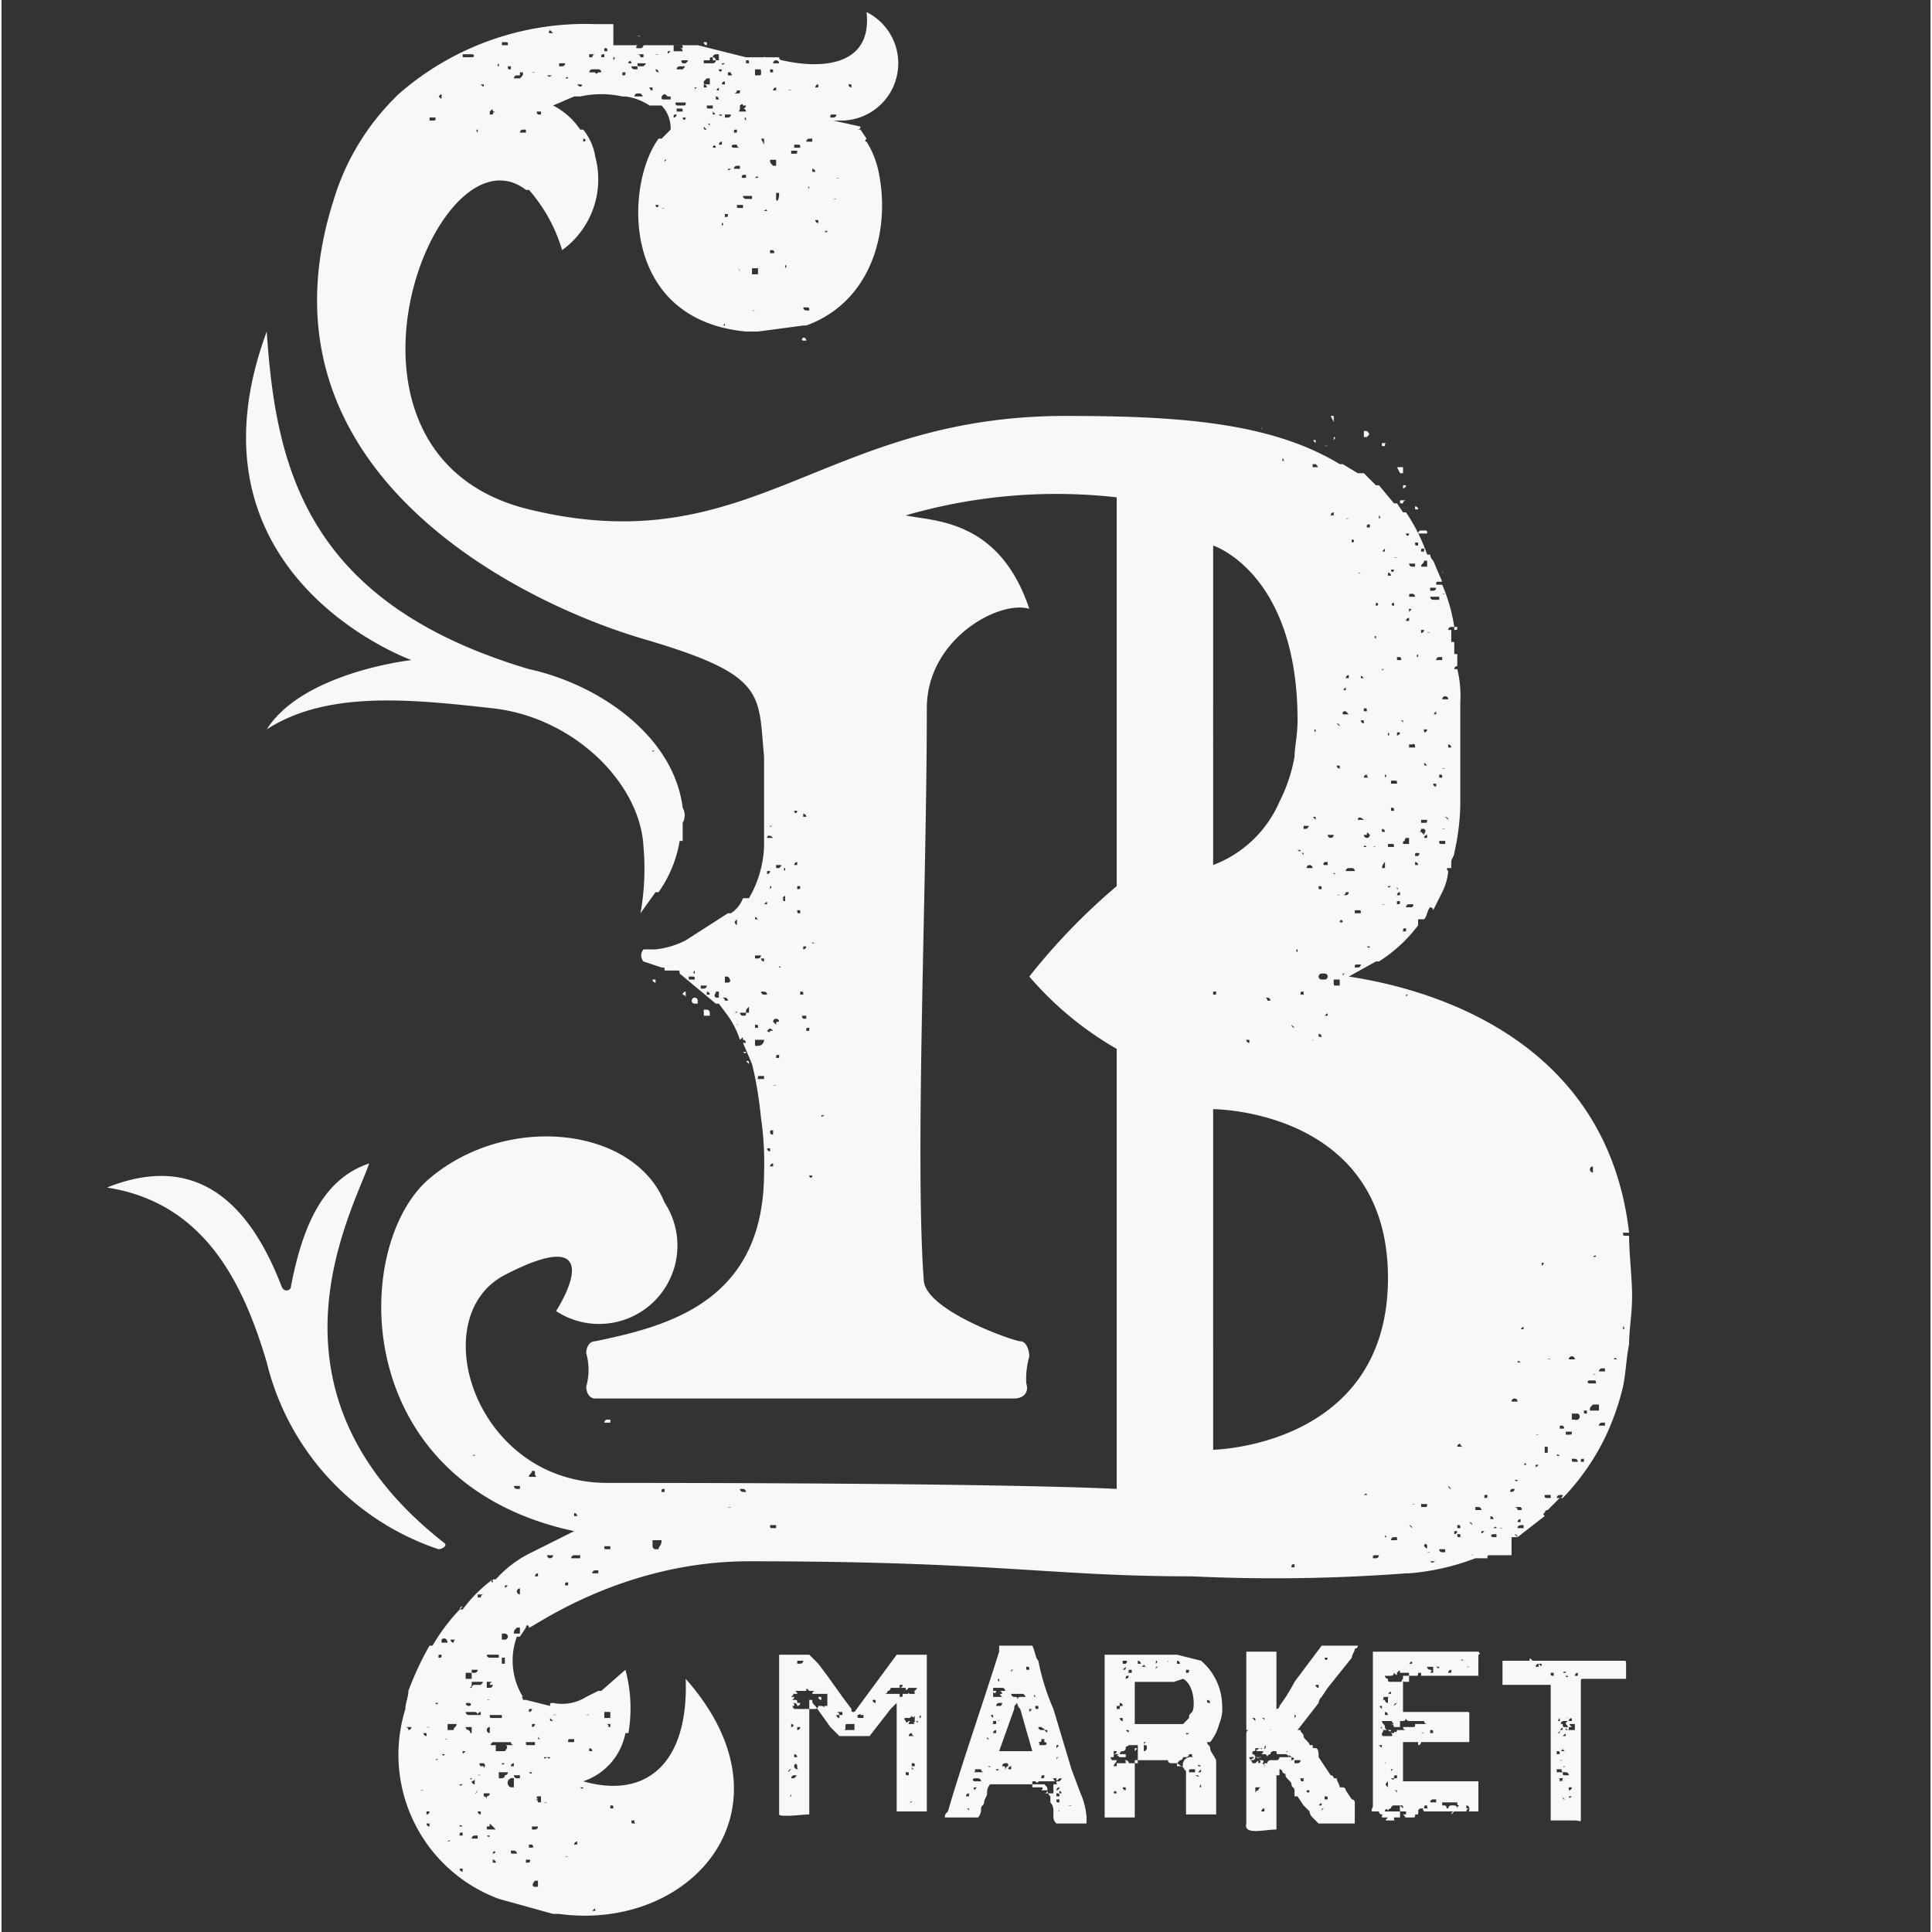 <svg xmlns="http://www.w3.org/2000/svg" width="86.4" height="86.4" viewBox="0 0 64 64.1" fill="#f8f8f8"><rect x="0" y="0" width="64" height="64.1" fill="#333333" stroke="none"/><path d="M30.7 57.8v2.3h-1v-3.6l-.2.2-.7.9h-1l-.3-.3-.5-.7c-.1-.1-.1-.1-.1-.2h-.1v3.8h-.1s-.9.1-.9 0v-5.3h1l.3.3.3.4.5.7.3.4c0 .1 0 .1.1.1l1.4-1.9h1v2.9zM26 59.3zm.1-3.5zm0 1.9zm0 .5zm0-2.6zm.3 1.5h-.1a.1.1 0 0 1-.1-.1h.2zm-.2-.3zm.1.2zm-.1 1.7a.1.1 0 0 0-.1.1zm0 .6zm1.2-3.1h-.5a.1.1 0 0 1 .1-.1h-.2c-.1-.1-.1-.1-.1 0h-.4a.1.1 0 0 1 .1.1h-.2c.1 0 .1 0 0 .1h.1a.1.1 0 0 1-.1.1h.1c.1 0 .1 0 .1.1h-.1a.1.1 0 0 1 .1.1.1.1 0 0 0 .1-.1h-.3c.1 0 .1 0 .1.1h-.1c.1 0 0 0 .1.1h.7a.1.1 0 0 0 .1-.1h.1c.1 0 .1.1.1 0h.1zm-1.2 3.3c0 .1-.1.1 0 .1zm0-3.8zm0 2.2zm0 .7zm0-.9zm.1 1.9zm-.1-2.3c.1 0 .1-.1 0-.1zm.1 1.6a.1.1 0 0 0-.1.1h.1c.1-.1.1-.1 0-.1zm0-.9zm0 .2zm0-2.7zm0 1.9zm0-2.2zm.2 3.5c-.1 0-.1 0-.1-.1s-.1-.1-.1 0a.1.1 0 0 0 .1.1h.1zm-.2.8zm.1-1.6zm0 1.9zm-.1-4.2zm0 3.6zm0-1.1zm0 .2h.1a.1.1 0 0 0-.1-.1zm0-.3zm0-2.2h.1a.1.1 0 0 1-.1.1zm.1 1.1zm0 3zm0-4.2zm0 1.4zm0-1.9h.1a.1.1 0 0 0 .1-.1h-.2zm0 2.2a.1.1 0 0 0 .1-.1h-.1zm0 .9zm.1-2.8zm-.1 1.3zm0 1.2zm.4-2.3h-.1c.1 0 .1 0 0-.1h.1zm-.3.2zm0 2.6zm0-1.4zm0-.1zm0 2.3zm0-4zm0 2.5zm0-1.5zm0 2.5zm0-3.3zm.1 1.3zm-.1-1.3zm.1.6zm0 3.6zm0-3.3zm0-1.2zm0 .7zm.1 2.9zm0-3.3zm0 .8zm0-1.1zm.1.7zm.1-.1zm0-.1c-.1-.1-.1-.1 0-.1zm.1.1zm0-.3zm.1.5zm0-.2zm.1.6a.1.1 0 0 1-.1-.1h.1zm0-.2zm.1-.3zm.1.7zm0-.2zm.1-.2zm0 .4zm.1-.1zm0 .3zm0-.2zm.3.2h-.2a.1.1 0 0 1 .1.1h.1zm-.1.1h-.1a.1.1 0 0 0 .1.1zm0 .1zm0-.4zm0 .6zm.1-.2zm0 .1zm.1.4zm.3-.3h-.2c-.1 0-.1 0-.1.1s0 .1-.1.1h.4zm-.2-.2zm0-.1zm.1.5zm0-.2zm.1-.2zm0-.1zm.1.2zm0 .2zm.2-.4h-.1c0-.1 0 0-.1 0 0 .1 0 .1.1.1h.1zm0-.2zm0 .5zm.1 0zm0-.5zm.1.2zm0-.3zm.1.1zm0-.1zm.1-.2h-.1a.1.1 0 0 0 .1.1zm.2-.1h-.1c0-.1 0-.1.1-.1zm-.1-.2zm.1.3zm.1-.2zm.5.1c.1 0 .1 0 .1-.1h.1c.1 0 .1 0 .1-.1 0 .1 0 .1.1.1h.1c0-.1 0-.1-.1-.1h.1c.1-.1.1-.1 0-.1h-.2c-.1.1-.1.1-.1 0h-.1c-.1 0-.1 0-.1-.1 0 .1 0 .1-.1.1h-.2a.1.1 0 0 1-.1.1.1.1 0 0 1-.1.1h.5zm-.5 0zm0 .1zm0-.6zm.2.3zm.3-.3zm-.3-.3zm.1.2zm0-.2zm0 .8zm.1-.8zm0 .7zm.1-.2zm0-.1zm.1.6c0-.1 0-.1-.1-.1h.1zm-.1-.5a.1.1 0 0 0 .1-.1h-.1zm.1.1zm0 3.4zm0-1.2zm0-1.4zm.1-1.5zm0 4.1zm0-3.5s-.1-.1 0-.1zm.3.9c0 .1-.1.1-.1 0a.1.1 0 0 1-.1.1H30c-.1 0 0 .1 0 .1s0 .1.1 0h.2zm-.2-.5zm-.1.9a6634428825554.9 6634428825554.9 0 0 1 .2.2.1.1 0 0 0-.1.1h.2a.1.1 0 0 1-.1-.1H30zm0 .9zm0 .1zm0 1.3zm0-4.5zm.2 4.1a.1.1 0 0 1-.1-.1h.1zm-.2-3.6zm0 1.9zm.3.7h-.1s-.1.1-.1 0h.2zm-.3-1.1zm.1 2.3zm0-.9c0-.1 0-.1.1-.1zm0-1.5zm0 1.4zm0 .4H30c0 .1 0 .1.1.1zm-.1-.6zm.1-3zm.1.4zm-.1 0zm0 2.7zm.2-1.2h-.2c.1 0 0 0 0 .1h.2c-.1-.1 0 0 0-.1zm0 2.7h-.1c0-.1 0 0-.1 0h.2zm-.1-1.9zm0-2.5zm.2 3.8zm-.2-2.2zm0 2.9zm0-.6h.1a.1.1 0 0 1-.1 0zm0-.6h.1a.1.1 0 0 1-.1-.1h.1c0-.1 0-.1-.1-.1zm0-1.3zm0-2.1zm0-.3zm.1 4.3zm0-1.3zm0-.5zm0 .9zm.1-1.9zm0 .6h-.1a.1.1 0 0 1 .1.1zm0 1.2zm0 1.1zm0-1.4zm0 .2zm0-2.1zm.1-.5zm0 1.3c-.1.1 0 .1 0 .1zm5.5 3.6h-1a.3.3 0 0 1-.1-.2v-.2a.4.4 0 0 0-.1-.3v-.2a.3.3 0 0 1-.1-.2c0-.1 0-.1-.1-.2h-1.8a.4.4 0 0 0-.1.3c0 .1-.1.2-.1.3s-.1.1-.1.2a.4.4 0 0 1-.1.3h-1.1c0-.1 0-.1.1-.2.5-1.7 1.1-3.4 1.7-5.3v-.2h1.1c.1.2.1.4.2.5a7.5 7.5 0 0 0 .5 1.6l.6 2 .3.8a2.4 2.4 0 0 1 .2.8zm-4.2-.5zm.1-.2zm.2.2H32a.1.1 0 0 1 .1.1zm-.1-1.2zm0 .5zm0 .2zm0 .4zm0-.9zm.1.5a.1.1 0 0 0-.1.1h.1zM32 59zm.1.2zm0 .2zm.1.4zm.9-1.1H33c0 .1.1 0 .1 0h-.4c.1-.1.1 0 .1 0h.1a.1.1 0 0 1-.1-.1h-.1a.1.1 0 0 1 .1.1h-.3c0 .1 0 .1.1.1-.1 0-.1 0-.1-.1h-.2c0 .1 0 .1-.1.1h.4a.1.1 0 0 1-.1-.1h.2c.1 0 .1 0 .1-.1h.2a.1.1 0 0 0 .1-.1zm-1 1zm.1-.7zm0 .1zm-.1.2zm.1.2zm0 .2zm0-.2zm.2-.2h-.1s-.1 0 0 .1a.1.1 0 0 1 .1-.1zm-.2-.9zm.1 1.6zm.1-.5zm-.1-.4h.2a.1.1 0 0 0-.1-.1h-.1c-.1 0-.1.1 0 .1zm0-.8c-.1-.1-.1-.1 0 0zm0-.4zm.1.9zm0-1zm.2 1.4zm-.1-1.2zm0 .1zm0 .8h-.1c0-.1.1-.1.1 0zm0-.2zm0-.8zm0-.1zm0 .3zm.2.4zm-.1.6zm0-1.4zm0-.9zm.1.9h.1a.1.1 0 0 1-.1-.1zm.1 1h-.1c.1-.1.1-.1.1 0zm-.1-1.5a.1.1 0 0 0 .1.1h-.1zm0 .9c.1.1.1.1 0 .1zm.1.2zm0 .1zm0-1.6zm0 .3zm0-.1zm0 .5c.1 0 .1 0 0 0zm0 .7zm.2-1.1h-.1c0 .1 0 .1-.1.1h.2zm-.1 1.4h-.1a.1.1 0 0 1 .1-.1zm0-.1zm0-1.5c-.1 0-.1 0 0 .1zm0-.3s-.1-.1 0 0zm0-.4zm0 .5zm0 1zm0-1.2h.2a.1.1 0 0 0-.1.1h.2c-.1 0 0 0 0-.1h-.3zm0 .9zm0 .5zm.1.4zm-.1-2h.3c-.1-.1-.1-.1 0-.1h.3a.1.1 0 0 0 .1.1c.1 0 .1 0 .1.1a.1.1 0 0 1 .1-.1h.5a.1.1 0 0 0-.1-.1h.1c-.1.1 0 .1 0 .1h-.2c0 .1 0 .1-.1.1-.1-.1 0-.1-.1-.1.1 0 .1 0 0-.1h-.7a.1.1 0 0 0-.1-.1h.2a.1.1 0 0 0-.1-.1h-.3zm0-.2c0 .1.1.1.1 0h-.1zm0 .7zm.1.6a.1.1 0 0 0-.1.1h.1zm-.1.7zm.1-1.3zm.1.2c0 .1 0 .1-.1.1h.1zm-.1.2zm0 1zm.1-2.5s-.1 0 0 .1zm0 .2zm0 .9zm0 1.8zm0 .2zm1.1-.7l-.4-1.4a.3.3 0 0 1-.1-.2c-.1.1-.1.1-.1.2l-.5 1.4h1.1zm-1 .8zm0-3.5zm0 1.5zm0 1.7zm.2.2h-.1c.1 0 .1 0 .1-.1zm-.2-3.4zm.1 1.1zm-.1.2zm.1 1.8a.1.1 0 0 0-.1.1c.1 0 .1 0 .1.1s0-.1.1-.1c0-.1 0-.1-.1-.1zm-.1-2.4zm.1 2.4zm0-3.1zm0 .6zm0 .8zm0 2zm0-2.8h.1a.1.1 0 0 1-.1.1zm.1-.7zm0 1.3zm0 1.9zm0-2.8zm.1.1zm0 2.8a.1.1 0 0 0-.1.1h.1zm-.1-.3zm0-2zm0-.3zm.1 2.7zm0-2.9zm0-.4zm.1 3.1zm0 .3zm.1 0zm-.2-3.3a.1.1 0 0 1 .1-.1h-.1zm.1.5zm0 2.9zm0-3.6zm0-.1zm0 3.3zm0-3.6zm0 .6a.1.1 0 0 1 .1.1zm0 3zm0-2.2zm0 2zm.1-2.1zm.1 2.7zm1.1.3h.2c-.1 0-.1 0-.1-.1h.1c.1-.1.1-.1 0-.1-.1.1-.1.1-.1 0h-.1a.1.1 0 0 0 .1.1h-.8c-.1 0-.1 0-.1-.1a.1.1 0 0 0 .1.1h.1c.1.1.1 0 .1 0h-.2v.2h.3c.1 0 0 .1 0 .1h.2a.1.1 0 0 1-.1.1h.3zm-1.2-3.7h.2a.1.1 0 0 0-.1.1h-.1zm0 .7zm.1 2.2zm.1-2.5zm-.2-.3zm0-.5c0 .1 0 .1.1.1h-.1zm.1.6zm0 3.1zm0-2.7c.1 0 0 .1 0 .1zm.2-.5zm0 .1zm0 3.2zm.1-2.6H34c.1.1.1.1.1 0zm-.1.1zm0 .1zm0-1.1h.1c0-.1 0-.1-.1-.1zm.1 3.4zm-.1-2zm.1 0c.1-.1.1-.1 0-.1zm0-1.6zm.1 2.2zm0-1.4zm.1.9zm-.1-.3zm0-.8zm.1 1.2zm0-1.1zm0 .9zm0 .8zm0 1.1zm0-1.2zm.1-.9h-.1c0 .1 0 .1.1.1zm0 .3zm0-.6zm0 .5zm0 .3zm.1.1zm0 .2h.1c0-.1 0 0-.1-.1h-.1a.1.1 0 0 0 .1.1zm.1.3h-.1c0 .1 0 .1-.1.1.1.1 0 .1 0 .1h.2c.1 0 .1-.1 0-.1zm-.2.9zm0-1.6zm.1.1h.1s-.1.1-.1 0zm0-.3zm.1 2.1c-.1 0-.1 0-.1.1.1 0 .1 0 .1-.1zm0 0zm0-.4a.1.1 0 0 1 .1.1zm0-1.1c.1.1.1.1.1 0h-.1zm.1.9zm.1.2a.1.1 0 0 0-.1-.1h.2c0 .1 0 .1-.1.1zm0 .2zm.1.8zm0-.5zm.1.3zm0-.1zm0-.3zm0 .8zm.3-.4h-.2a.1.1 0 0 0-.1.1.1.1 0 0 0 .1-.1h.2zM35 58c.1-.1.1-.1 0-.1zm0 .4a.1.1 0 0 1 .1-.1c-.1 0-.1 0-.1.1zm0 .8zm0 .4h.1c0-.1 0-.1-.1-.1zm.1.4c0 .1 0 .1-.1.1h.1zm0-.3H35c0 .1 0 .1.1.1zm0-1.2zm0 1c.1 0 .1 0 0-.1zm0-1.2zm.1.7zm0 1zm0-.4zm0 .1zm.1.2zm-.1-1.1zm.1.3zm0 .5zm.1.4zm-.1-.3zm0 .4zm0-.8zm.1.3zm.1.3h-.1a.1.1 0 0 0 .1 0zm0-.1zm0 .4zm5-3.6a1.3 1.3 0 0 1-.1.6 1.6 1.6 0 0 1-.3.6H40c0 .1.1.1.1.2s.1.2.2.4v1.8h-1v-1.5l-.3-.2h-.2a.1.1 0 0 1-.1-.1h-1.1v1.9h-1v-5.4H39l.8.2a2 2 0 0 1 .7 1.5zm-3.7 2.7zm0-3.4zm.9 2h-.3c-.1.1-.1 0-.1.1a.1.1 0 0 1-.1.1.1.1 0 0 0-.1.1H37c-.1 0-.1 0-.1.1h-.1c0 .1.1.1 0 .1h.2a.1.1 0 0 1-.1.1h.4c0-.1 0-.1-.1-.1h.1a.1.1 0 0 1 .1.1h.3zm-.8.9zm0-.6a.1.1 0 0 0 .1-.1h-.1zm0-2.6zm.2 1.6c-.1 0-.1 0-.1-.1h.1zm-.2 1.5zm.1-1.8zm-.1 1.5zm0 .9zm0-2.5zm.1 2.7c0-.1-.1-.1-.1 0h.1zm0-1a.1.1 0 0 0-.1.1h.1c.1 0 .1 0 .1.1H37zm0-.2zm0 1.3zm0-2.9h.1c0-.1 0-.1.1-.1H37zm.3 1.5h-.2a.1.1 0 0 0-.1.1s0-.1.1 0h.2zm-.3-2zm.1 2.7zm-.1-2.1zm0-1.3zm0 .4zm0 .4zm.1-.1a.1.1 0 0 0-.1-.1h.1zm-.1-.5s.1 0 0 .1zm.1-.5zm0 1.4h.1a.1.1 0 0 0-.1-.1zm-.1 2.9zm.2-4.2a.1.1 0 0 0-.1-.1.1.1 0 0 0 .1-.1zm-.1 1.3zm0 3.2zm0-1.5zm0-.6zm0 1.5zm0-2.2zm.1-1zm-.1 1.5zm0 .8zm.1-.4zm0-1zm0 3zm0-4.2zm-.1.1zm.1 1.2h-.1a.1.1 0 0 0 .1.1zm0-1.8h.1c.1-.1 0-.1 0-.1h-.1zm0 1.6zm0 1.6zm0-2.1zm0 1.9zm.1-1.1zm-.1-1.7c.1 0 .1 0 .1-.1zm.1 1.3zm-.1.3h.1a.1.1 0 0 0-.1.1zm.1-1zm0 2.8zm0 .5h-.1a.1.1 0 0 0 .1.1zm0-2.5zm0 1.3zm.2-2.7h-.1c0 .1 0 .1-.1.1h.2zm-.2.4zm0 1.6c.1.1.1.1.1 0h-.1zm0-1.2zm0 2zm.1-2.6c-.1 0-.1 0-.1.1a.1.1 0 0 0 .1-.1zm0 4.1zm0-2.8zm0 .8zm0-2.5zm0 3.6zm0-1c.1 0 0 0 0 .1zm.1.4zm0-3.1zm.1.2zm0 .1zm1.3.4h-1.3v1.4h1.6l.2-.2c0-.1 0-.1.1-.2s.1-.9-.3-1.1zm-1.3-.5zm0 2.8c.1-.1.1-.1 0-.1zm.1-2.9h.1a.1.1 0 0 0-.1-.1zm.2 2.9a.1.1 0 0 0 .1-.1c0-.1 0-.1-.1-.1a.1.1 0 0 1 .1-.1h-.1zm-.1-2.7zm0-.1h.2a.1.1 0 0 1-.1-.1.1.1 0 0 1-.1.1zm.1 2.8zm.2-.4v-.2c.1.2.1.2 0 .2zm-.1-2.4c0 .1 0 .1.1.1H38zm.1.2zm.1-.1zm0 2.5zm.1-.1zm0-2.4a.1.1 0 0 1 .1-.1h-.1zm0 .1zm0 2.4zm0-2.7s.1-.1 0-.1zm.1 3zm.1-.3zm.2-.1h-.2a.1.1 0 0 1 .1-.1c.1 0 .1 0 .1-.1zm-.2-2.5zm.2-.1c0-.1 0-.1.1-.1h-.1zm0 2.4zm0-.1zm0 .4zm.1.1zm0 .2zm0-3zm.1.2zm.6 2.9h.1c-.1 0-.1 0-.1-.1h-.1a.1.1 0 0 0 .1.1.1.1 0 0 1-.1-.1.1.1 0 0 1-.1.1h-.1a.1.1 0 0 1-.1.1c-.1.1-.1.1-.1.2h.2a.1.1 0 0 1 .1.1.1.1 0 0 1 .1.1.1.1 0 0 1 .1-.5zm-.6-.1zm.1-3h.1a.1.1 0 0 0-.1-.1zm0 3.1zm0-2.8zm.1-.3zm0 2.6zm.1.4a.1.1 0 0 0-.1-.1h.1zm.1-.3h-.2a.1.1 0 0 0 .1-.1h.1zm-.1-2.4zm0-.1zm0 2.6zm.1.3zm0-3c-.1-.1-.1-.1 0 0zm.1 2.2h-.1s0 .1.1 0zm-.1-2c.1 0 .1 0 .1-.1h-.1zm.1-.2zm.2 3.3h.2s-.1-.1-.1 0c-.1 0-.1 0-.1.1h-.1c-.1 0-.1 0-.1.1h.2zm0-1.1h-.1c0-.1 0-.1-.1-.1h.2zm-.1-2.1zm0 .1zm0 0zm.1 3.3zm0-1.4zm0 1.7zm.1-1zm-.1-2.6zm.1 3.4h-.1s.2.1.1 0zm.1-1.6zm-.1.1zm0 1.8zm0 .2zm0-1.2zm0-2.6zm0 4.1zm0-1.9zm0 .4zm0 1.3zm0-3zm0 .9zm0 1.4c.1 0 .1 0 .1-.1zm.1.4s-.1.1 0 .1zm0-.5zm0-1.1zm0-1.7zm0 1.1zm0 .3zm0 .2zm0 2.1zm.1-2.8zm-.1-1.1zm.1 3.2h-.1c.1-.1.1-.1.1 0zm-.1-2.6zm.1 3.5zm0 .1zm0-2.5zm0-.2zm0-1.1zm0 2.6zm0-1.9zm0 2.6zm0-3.6zm0 1.2zm.1 2.1zm-.1-.4zm.1-2.9zm0 .8zm0 .5zm.1-.6a.1.1 0 0 0-.1-.1c0 .1 0 .1.1.1zm-.1 0zm0 3zm.1-2.6H40c.1 0 .1 0 .1-.1zm-.1 2.5zm0-3.2zm0 2.5zm.1-2.4zm0 1zm0-1.6zm.1 1.1zm.1.1zm4.6 3.6h-1.2l-.2-.2a.3.3 0 0 1-.1-.2l-.2-.2-.2-.3h-.1v-.2c0-.1-.1-.1-.1-.2s-.2-.2-.2-.3 0 0-.1-.1a.1.1 0 0 0-.1-.1v.2h-.1v1.8c-.4 0-1.1.2-1-.2v-3a.1.1 0 0 1 .1-.1h-.1v-2.6h1v1.9a.1.1 0 0 0 .1-.1 5.6 5.6 0 0 0 .5-.8l.6-.8.3-.4H45a.1.1 0 0 1-.1.1c0 .1-.1.2-.1.3l-.8 1-.2.3a.3.3 0 0 0-.1.2l-.7.9h.1c0 .1.1.1.1.2s.2.2.2.3h.1c0 .1 0 .1.1.1s.1.2.1.3l.2.3.2.3a.1.1 0 0 1 .1.1h.1c0 .1.1.2.1.3h.1a.1.1 0 0 1 .1.1l.2.3a.1.1 0 0 1 .1.1zm-3.6-3.8zm0 1.6zm.1-1.3zm1.5 1.5h.1a.1.1 0 0 0 .1-.1h-.2a.1.1 0 0 0-.1-.1c0 .1 0 .1-.1.1h-.2a.1.1 0 0 1-.1-.1h.1a.1.1 0 0 1 .1.1h.2a.1.1 0 0 0 .1-.1h-.1c-.1 0-.1 0-.1-.1h.1a.1.1 0 0 0-.1.1.1.1 0 0 0-.1-.1h-.2c-.1 0-.1 0-.1-.1h-.1a.1.1 0 0 0-.1.1.1.1 0 0 0-.1.1.1.1 0 0 0-.1-.1c0 .1 0 .1-.1.1.1 0 .1 0 .1-.1h-.1c.1-.1.1-.1-.1-.1s.1-.1 0-.1c.1 0 .1 0 .1.1 0-.1 0-.1.1-.1h-.3c0 .1 0 .1-.1.1h.1c-.1 0-.1 0-.1.1v.2a.1.1 0 0 1 .1-.1h.1c0 .1 0 0-.1 0a.1.1 0 0 0-.1-.1c0 .1 0 .1-.1.1 0 .1.1.1.1 0h.1a.1.1 0 0 1-.1.1h-.1a.1.1 0 0 1 .1.1.1.1 0 0 1 .1.1h-.1c0-.1 0 0 .1 0h-.1c-.1 0-.1 0-.1-.1h.2c.1-.1.1-.1.1 0 .1 0 .1-.1 0-.1h.1c.1 0 .1.1 0 .1a.1.1 0 0 1 .1.1h.1c-.1 0-.1 0-.1-.1h.1a.1.1 0 0 1 .1-.1h.2a.1.1 0 0 0 .1-.1h.4a.1.1 0 0 1 .1-.1h.1a.1.1 0 0 1-.1.1h-.1c-.1-.1-.1-.1-.1 0h.2zM41.4 56zm0 2.2zm.1 1.1zm-.1-2.7zm0 .8zm0-.4zm0 .7zm0 1.2zm0-.9zm.1 1.5zm-.1-2.2zm0-1.7zm0 2.6zm0-2.4h.2a.1.1 0 0 1-.1.1h-.1zm.1 3zm0-.7zm.1-1.9zm-.1-.8zm0 .1zm.2.5h-.2a.1.1 0 0 0 .1-.1h.1zm-.2 3.8zm.1-.3a.1.1 0 0 1 .1-.1.1.1 0 0 1 .1-.1h-.2zm0-.5a.1.1 0 0 1 .1.1.1.1 0 0 1-.1-.1zm0-1.3zm0 2.4zm0-3c0-.1 0-.1-.1-.1zm0-1.5zm0 1.8zm0 .7zm0 .6zm0 .5zm0-3.8zm0 2.9zm.1-1.7zm0 .2zm0 3.1zm-.1-1.1zm0 .1zm.2.9zm-.1.2zm.1-4.3a.1.1 0 0 1-.1-.1.1.1 0 0 0 .1.1zm-.1 2.1zm0-.5zm0 1.5zm.1-3.3zm-.1 1.9zm0 1.6zm0-3.7zm0 2.5zm0 1.1zm.1-1.3zm-.1.7h.1a.1.1 0 0 1-.1 0zm.1-2.7zm0 2.4zm0 1.2zm0-1.9zm.1.3zm-.1 1.7zm.1.2zm0-2.5h-.1a.1.1 0 0 1 .1.1zm-.1.9zm.1 2.1a.1.1 0 0 0-.1.1h.1zm-.1.1zm.3-2.3H42c0 .1-.1.1-.1.2s.1-.1 0-.1c0-.1 0 0 .1-.1a.1.1 0 0 1 .1-.1zm-.2 2.1zm0-3.8zm0 .3zm0 .4zm0 2.2zm0 .4zm0-1.6zm.1-.6zm0 .2zm0-.6zm.1 1.5zm0-.8zm0-.2zm.2.5zm-.2-.4h.1c-.1 0-.1 0-.1-.1zm0-.3zm.1.7zm.1-.2zm-.1-.4zm.1.9zm0-.2zm0-.4zm0 .3zm.1-.2c-.1 0-.1 0-.1-.1zm0 .6zm0-.1zm0-.9zm0 0zm0 .2zm0 .2zm0 .2zm0 .5zm.1-.6zm0-.4zm0-.6zm.1 1.4zm0-.3zm0-.6a.1.1 0 0 1-.1-.1h.1zm0 .6zm0-1.1zm0 .5zm.1.8zm-.1-.6zm0 .4zm.1.3h-.1a.1.1 0 0 0 .1 0zm0-.2zm0-1.1zm0-.3zm.1 1.8zm0-1.5zm.1 1.4zm-.1-1.5h.1c.1 0 .1 0 .1.1h-.2zm0 .1c0 .1 0 .1.1.1h-.1zm.1.2c.1-.1 0-.1 0-.1zm0 .2zm0 1.3zm.1.2zm-.1-.7zm.1.1zm0 .5zm0-2.5zm0 .2zm.1.6H43a.1.1 0 0 1 .1-.1zm-.1 2s.1 0 0 0zm0-.2zm.1-.2zm0-1.9zm0 2zm0-2.3zm0-.1zm.1 2.7h.1c.1 0 .1 0 .1.1h-.3c0 .1 0 .1.1.1zm-.1-.4zm0 .7zm0-3.1zm.1.6zm.1-.7zm0 3zm0-2.9zm-.1 2.4zm.1-2.2zm0-.1zm-.1 2.1zm.1.3zm0-2.1zm.1 2.9h-.1c0 .1.1.1.1 0zm-.1-.7zm0-2.2zm.1 2.8zm0-.2h.1a.1.1 0 0 0-.1.1zm0-3.1zm0 .3zm.1-.1zm.1 3.4zm-.1-3.6zm0 2.7zm0 .2zm.1-2.6zm0 2.9zm-.1-.1zm0-3.3zm.1 3.6zm0 .2zm0-4.1zm.1.4h-.1a.1.1 0 0 0 .1.1zm-.1-.6zm.1.4zm0-.3zm0 4.3zm0-4.1zm.1 4.2zm-.1-.5zm0-4.1zm.1.8zm-.1 3.5h.1a.1.1 0 0 1-.1.1zm.1.4c0-.1 0-.1-.1 0zm0-.8zm.3.9h-.2c-.1 0-.1 0-.1.1a.1.1 0 0 1 .1-.1h.2zm-.2-4.6c0 .1 0 .1-.1.1s.1 0 .1-.1zm-.1 4.4zm.1-.1h.1c0-.1 0-.1-.1-.1zm0-4.7c0 .1.1.1.1 0h-.1zm.1.2zm.2 4.7zm0-4.7zm0 4.8zm0-4.9zm4.8 0v.5h-2.5v1.2h2.1c.1 0 .1 0 .1.1v.9h-2.2v1.3H49v1h-3.5c-.1 0 0-.1 0-.2v-5.1H49c.1.1 0 .1 0 .1v.2zm-3.3 1.6zm0 .3zm0-1c0 .1.1.1.1 0h.1c-.1 0-.1 0 0 .1h-.2zm0 2.5h.1a.1.1 0 0 0 .1.1h-.2zm0-.3zm.7 1.7h-.2a.1.1 0 0 0-.1.1.1.1 0 0 0-.1.1c0-.1-.1-.1-.1 0h-.2a.1.1 0 0 0 .1.1h.1c-.1 0-.1 0-.1.1h.2c-.1.1-.1.1 0 .1h.3c-.1 0-.1 0-.1-.1h.3c.1 0 .1 0 0-.1h.1a.1.1 0 0 1 .1-.1h.5s-.1-.1 0-.1h.2c-.1 0-.1 0-.1-.1-.1 0-.1 0-.1.1h-.1a.1.1 0 0 0-.1.1h.1c-.1 0-.1 0-.1.1h-.1c0 .1 0 .1-.1.1h-.4zm-.7-4.2zm0-.3zm0 2zm.1-.8c-.1 0-.1 0 0 .1zm0 .4a.1.1 0 0 0-.1-.1h.1zm.6.3h-.2a.1.1 0 0 0-.1-.1h.1c-.1-.1-.1-.1 0-.1h-.4c0 .1.1.1.1.2a.1.1 0 0 0 .1.1h.1c0 .1-.1 0-.1 0h-.2c.1 0 0 .1 0 .1 0 .1 0 .1.1.1h.2s.1 0 0-.1h.1a.1.1 0 0 0 .1-.1h.3a.1.1 0 0 1-.1-.1h.3c.1 0 .1 0 .1-.1h.4a.1.1 0 0 1-.1-.1h-.1a.1.1 0 0 0-.1-.1c.1 0 .1 0 .1.1h-.4a.1.1 0 0 1-.1-.1.1.1 0 0 1-.1.1h-.1zm-.7.4zm0 1.2zm.1-1.6c-.1 0 0 0 0 .1zm0 .6h-.1c.1.1.1.1.1 0zm0-2.4zm.4 0H46a.1.1 0 0 1-.1-.1.1.1 0 0 1 .1.1.1.1 0 0 1-.1-.1h.3zm-.4 3.5zm0-1zm0 .8zm0 .8zm0-4.3zm.1 1.1h-.1.1zm-.1.7zm0-2zm.2 1.3c0-.1 0-.1.1-.1h-.2c-.1 0 0 .1-.1.1h.1a.1.1 0 0 0 .1.1zm-.2 3.5zm.1-.8zm0-2.2h.1a.1.1 0 0 0-.1-.1zm0 1.6h.1c-.1 0-.1 0-.1-.1zm.1.6c-.1.1-.1.1 0 .2zm-.1.4zm.8-4h-.3c0-.1 0-.1-.1 0 0 .1 0 .1-.1 0a.1.1 0 0 1-.1.1h-.2a.1.1 0 0 0 .1.1c0 .1 0 .1.1.1h.3c.1 0 0 0 .1-.1 0 .1 0 .1.1.1h.1zm-.8 4.7zm0-2.5c.1-.1 0 0 0 0zm0-.4zm.1.1zm0 .6h-.1a.1.1 0 0 1 .1 0zm0 2.3zm0-3.8zm0 .3zm0 2.1zm0 .9zm.1.3zm-.1-2.3zm0 2.6zm0-3.4zm0 .3zm0 1.5zm.1-2.9zm0 1.5zM46 59zm0-3.8zm0 1h.1c0-.1 0-.1-.1 0zm.1-.7H46c0-.1.1-.1.1 0zm0 2.3zm.1 1.2h-.1s.1.1.1 0zm-.1 1zm0-4.9zm0 3.7a.1.1 0 0 1 .1-.1h-.1zm0-1.2zm.1.4zm-.1 2.3zm.1-.2a.1.1 0 0 1-.1.1h.1zm-.1-2.8zm.2.3h-.1a.1.1 0 0 0-.1-.1h.1s0-.1.1 0zm0 2.2zm-.1-.4s-.1 0 0 0zm0-.8zm0-.4zm.1-2.1a.1.1 0 0 1-.1-.1h.1zm-.1-.7zm0 .2zm.1 3.8h-.1a.1.1 0 0 1 .1.1zm0-2.9a.1.1 0 0 0-.1.1zm0 .3zm0 2.1c-.1 0-.1 0-.1.1h.1zm0-.8zm0 1.8zm.1-4.2zm0 1.8zm0 2.6c0-.1 0-.1-.1-.1h.1zm0-.6zm0 .1zm0-2.1zm0 .5zm.1 2c0-.1 0-.1-.1-.1zm0-.2zm.1-4.6zm0 5.2zm-.1-2.8zm.2.2zm-.1 2.3h.1a.1.1 0 0 1 .1.1h-.1c0 .1 0 .1-.1.1zm0-2.6zm.2-2.3c0-.1 0-.1-.1 0h.1zm-.1-.2zm0 2.6zm0 2.7zm0-2.4zm0-2.4c.1.1.1.1 0 0zm.1-.1zm-.1 4.3zm.1.7zm0-3h.2c-.1 0-.1 0-.1.1h-.1zm0 .3zm0-2.7zm0 4.9zm.1-4.6zm0 4.8zm0-2.8zm.2-1.8H47c0 .1 0 .1-.1.1h.2zm-.1 4.7zm-.1-2.5zM47 55zm0 5.1zm0-2.3h.1a.1.1 0 0 1-.1.1zm.1.2zm0 1.8zm.3-4.2zm-.3 4.1zm0-2.2h.6c0 .1 0 .1.1.1h-.1a.1.1 0 0 0-.1-.1h-.1c-.1 0-.1 0-.1.1h-.1a.1.1 0 0 0-.1-.1.1.1 0 0 0-.1 0zm.4-2.2h-.2a.1.1 0 0 0 .1.1s.1 0 0 .1h.1zm-.3 4.5zm0-4.6zm.1 2.8zm0-2.6zm0 4.4zm.1-4.5zm0 2.2h.1c0-.1 0-.1-.1-.1zm.1 2.3zm.1-.1h-.1a.1.1 0 0 0-.1.1h.2zm-.2-4.6h.1a.1.1 0 0 0-.1.1zm.2 5.2zm-.1-2.6zm0 2.1zm0-4.6zm.5.3c0-.1 0-.1-.1-.1 0-.1 0-.1-.1-.1h-.2s.1.1.1 0h.3zm-.3 4.5zm0-4.6zm0 2.1h.2c-.1.1-.1.1 0 .1h-.1a.1.1 0 0 1-.1.1zm0-2.4zm0 5.2zm0-.3zm.1-.1h.1c.1.1 0 .1.1.1a.1.1 0 0 1 .1-.1h.1a.1.1 0 0 1 .1.1.1.1 0 0 1 .1-.1c-.1 0-.1 0-.1-.1h-.5zm-.1-4.4zm.1-.3zm0 5.1zm0-5.4zm.1 5.4zm0-.5zm0-2.2zm.2-2.5zm-.2 2.7zm.1.1zm.1-2.5a.1.1 0 0 0-.1.1h.1zm0 4.8zm0 .1zm0-2.9zm0-1.9zm0 2.3zm.1 2.3a.1.1 0 0 0-.1.1zm0 .1zm.1-4.8zm.1-.2zm-.1-.2zm0 .4zm0-.3zm0 .3zm0 2.1zm.2-2.3zm-.1.3zm0 4.7zm.1-5.1c-.1-.1-.1 0 0 0zm.1 0zm0 5zm0 .1zm-.1-5.1zm.2.2h-.1a.1.1 0 0 0 .1 0zm-.1 4.5zm0 .2h.1a.1.1 0 0 0-.1.1c.1 0 .1 0 .1-.1a.1.1 0 0 0-.1-.1zm.2-.2zm5.1-4.1h-1.4c-.1 0-.1 0-.1.1v4.5c0 .2 0 .1-.2.1h-.8v-4.5h-1.6v-.8h4c.1 0 .1 0 .1.1zm-3.4-.4zm.1 0zm.1-.2h.1c-.1-.1-.1-.1-.1 0zm0 .4zm.1 0zm0-.2zm.1.1zm.1-.2a.1.1 0 0 0-.1.1h.1zm.2 0H51c.1.1.1.1.1 0zm1 2h-.1c-.1 0-.1 0 0 .1h-.2c.1 0 .1 0 0-.1a.1.1 0 0 1 .1-.1h.1c0-.1 0-.1-.1-.1s-.1-.1 0-.1a.1.1 0 0 1-.1.1h.2a.1.1 0 0 0-.1.1h-.2c-.1.1-.1 0-.1-.1-.1.1 0 .1-.1.1h.1c.1.1 0 .1 0 .1h.1c0 .1 0 .1.1.1a.1.1 0 0 0 .1.1h-.2c0-.1 0-.1-.1 0h.5zm-.9-1.7zm.1-.4zm.1.4h-.1c0 .1 0 .1.1.1zm.1 1zm0 1.9zm0-2.8zm0 .1c0 .1 0 .1.1.1h-.1zm0 2.5h.1c0-.1 0-.1-.1-.1zm0 .9zm0-.3h.2c0 .1 0 .1.1.1h.1a.1.1 0 0 0-.1-.1h-.1s-.1-.1 0-.1 0-.1.1-.1c-.1 0-.1 0 0 .1h-.1s0-.1.1 0h-.3zm0-2.2zm0-.1zm.1.9a.1.1 0 0 1-.1.1h.1zm-.1 1.7zm.2-.1h-.2c.1 0 .1 0 .1.1a.1.1 0 0 0 .1-.1zm-.1-3.4zm0-.3zm.1 2.1h-.1c.1 0 .1 0 .1-.1h.2c-.1 0-.1 0-.1.1h-.2c.1 0 .1 0 .1-.1a.1.1 0 0 0 .1.1c.1 0 .1 0 .1-.1h-.2zm-.1 1zm0 .9zm0 .6zm.2-1.8a.1.1 0 0 1-.1-.1.1.1 0 0 1-.1.1h.2zm.1 1.3a.1.1 0 0 0 .1-.1h-.2a.1.1 0 0 1 .1-.1c-.1 0-.1 0-.1-.1h-.1c0-.1 0-.1.1-.1h.1zm-.2-.3h.1a.1.1 0 0 1-.1-.1c0 .1 0 .1-.1.1h.1zm.1.6a.1.1 0 0 1-.1-.1c0 .1 0 .1.1.1zm-.2-2.4zm.1 1.1h-.1a.1.1 0 0 0 .1 0zm0 1.3zm-.1.1zm.1-3zm0-1.3h.1c0-.1-.1 0-.1 0zm0 3.9zm0-4.1zm.1 1.6zm-.1.7h.1c0-.1 0-.1-.1 0zm0 1.9zm.1-3.9c0 .1.1 0 .1 0h.1a.1.1 0 0 0-.1.1c0-.1 0-.1-.1-.1zm0 1.7zm0 2.5zm.1-1.6zm-.1-.5zm0-.5zm0-2.1zM52 60zm0-3.3zm-.1 2.9zm.2-.6a.1.1 0 0 0-.1-.1h.1zm-.1-2.2zm.1 2.8H52s0 .1.1 0zm-.1-4.3zm0 1.3zm0 3.2zm.2-1.1zM52 57zm.1-.2zm0 .6zm.1.8zm-.1 1.3zm0-.4zm.1-4zm0 .9zm0 2.4zm.2-3.1zm-.2-.2zm.1.4a.1.1 0 0 0-.1.1h.1zm0 2.8zm.2-2.9a.1.1 0 0 0-.1-.1h.1zm0-.1zm.1.3zm.1-.1zm0-.2zm0-.2zm0 0zm0 .3zm.2-.2zm.1.2zm-38.3-4.2c-6.4-5-3.1-10.9-2.5-12.6-1.5.5-2.2 2-2.6 4.1 0 .1-.2.2-.3 0C8 39.3 6 38.4 3.5 39.4c3.2.5 4.5 3.1 5.3 5.8a8.7 8.7 0 0 0 5.7 6.2c.1 0 .3-.1.2-.2zm-1.1-29.3s-3.6.4-4.8 2.3c2-1.3 4.8-1 7.5-.7s4.9 2.5 5 4.6a8.3 8.3 0 0 1-.1 2.2l.5-.7h.1a4.1 4.1 0 0 0 .7-1.7h.1v-.6a.5.5 0 0 0 0-.5c-.3-2.4-2.8-4.1-5.1-4.6C10.1 20 9.1 15.5 8.8 11c-3 8.1 4.8 10.9 4.8 10.9zm8.9 4.4zm-1.1 2.9zm.2-1.5zm.1-.3zm0 .7zm.5.1zm-.2-.6a.1.1 0 0 1 .1-.1H22zm-.1 1.2zm0-.3zm-.1.8zm0-.8zm-.1-2.4zm-.1-1.2h.1c-.1 0-.1.1-.1 0zm0 .9zm-.1 1.1zm-.1-.7zm-.4.4a.1.1 0 0 1 .1-.1H21zm0-2.6zm-.6 1.4z"/><path d="M50.1 51h.2l.9-.7c-.1-.1 0-.1 0-.1s0-.1.1-.1l.4-.4h.1a7.8 7.8 0 0 0 1.4-2 8.5 8.5 0 0 0 .6-1.7c.1-.5.1-.9.2-1.4 0-.5.1-1 .1-1.6s-.1-1.4-.1-2h-.1c-.1 0-.1 0-.1-.1h.2c-.7-6.1-6-8-9.3-8.5l.9-.5h.1a4.9 4.9 0 0 0 1.3-1.2v-.2h.2c.1-.1.1-.3.2-.4a.1.1 0 0 1 .1.1l.3-.6a1.9 1.9 0 0 0 .2-.7c-.1-.1 0-.1 0-.1h.1v-.2c0-.1.1-.2.1-.3a7.8 7.8 0 0 0 .2-1.6v-3.4a3.7 3.7 0 0 0-.1-1.1h-.1a.1.1 0 0 1 .1-.1v-.4h-.1v-.4h-.1v-.4H48a.1.1 0 0 1 .1-.1h.1a5.7 5.7 0 0 0-.4-1.4h-.2c0-.1 0-.1.1-.1h.1l-.3-.7a.3.3 0 0 1-.1-.2h-.1a6.1 6.1 0 0 0-.7-1.4h-.1l-.2-.3h-.1l-.5-.6h-.1l-.4-.4H45l-.5-.3h-.1c-2.3-1.4-5.4-1.6-9.1-1.6-8.1 0-10.4 4.9-17.8 3.1S14.4 4 17.4 6.3h.1a5.3 5.3 0 0 1 1.1 2 2.9 2.9 0 0 0 1.1-3.1 1.9 1.9 0 0 0-.4-.9h-.1a2.4 2.4 0 0 0-.9-.8l.7-.3h.2a3.3 3.3 0 0 1 1.4 0h.1a1.9 1.9 0 0 1 .8.3h.4a1.1 1.1 0 0 1 .3.8l-.3.3h-.1c-1.1 1.5-1.3 6 2.9 6.4h.4l1.5-.2h.1c2.2-.8 2.8-3.2 2.4-5.1a3 3 0 0 0-.4-1c-.1 0 0-.1 0-.1l-.2-.3h-.1a.1.1 0 0 0 .1-.1l-.9-.2h.2a1.9 1.9 0 0 0 .9-3.6c.2 1.8-1.5 1.9-2.8 1.6a.1.1 0 0 1-.1-.1h-1.1l-1.6-.4h-1.8a.1.1 0 0 1-.1.1h-.1s-.1 0 0-.1h-.8V.8h-.6a9.4 9.4 0 0 0-6.5 2.3A8.1 8.1 0 0 0 11 6.7C8.2 15.6 17.2 20 21.3 21.2s3.8 1.8 4 3.9v3a3.7 3.7 0 0 1-.5 1.7h-.2a1 1 0 0 1-.4.5h-.1l-1.4.9a2.9 2.9 0 0 1-1 .3h-.4a.3.3 0 0 0 0 .4l.6.2c.1 0 .1 0 .1.1h.4c.1 0 .1 0 .1.1l.6.5.6.5h.1l.3.4a3 3 0 0 1 .4.8c.1-.1.1-.1.1 0a.1.1 0 0 1 .1.1h-.1l.3.7q.2.8.3 1.8a10.3 10.3 0 0 1 .1 1.8c0 4.3-3.2 5.1-5.6 5.6-.2 0-.3.2-.3.4a2 2 0 0 1 0 1.1c0 .2.1.4.3.4h13.9c.3 0 .5-.2.4-.5a2.8 2.8 0 0 1 .1-.9c0-.2-.1-.5-.3-.5s-3.1-1-3.2-2c-.3-4.1.1-13 .1-19 0-2.3 2.4-3.6 3.4-3.3-1-3-3.2-2.9-4.1-3.1a17.9 17.9 0 0 1 7-.6v12.9a21 21 0 0 0-2.9 3 11.1 11.1 0 0 0 2.9 2.4v14.6s-3.2-.2-16.9-.2c-4.4 0-6.1-5.5-3.4-6.9s2.5-.1 1.7 1.2a2.6 2.6 0 0 0 3.6-3.6c-1-2.5-5.2-3-7.8-.8S11.5 49.2 19 50.8l-1.4.7a3.8 3.8 0 0 0-1.2.9h-.1a4.7 4.7 0 0 0-1 1h-.1a.1.1 0 0 1 .1-.1 6.4 6.4 0 0 0-1 1.3h-.1a10.1 10.1 0 0 0-.7 1.5c0 .2-.1.4-.1.6a5.1 5.1 0 0 0 3.1 6.3l1.8.5h.2c4.4.6 8-3.5 4.2-7.8.1 2.8-1.3 4-3.4 3.4a2.1 2.1 0 0 0 1.4-1.6h.1a4.9 4.9 0 0 0-.1-2.1l-.8.7h-.1l-.4.2a1.5 1.5 0 0 1-1.1.2c-.1 0-.1 0-.1.1l-.8-.2h-.1c0-.1-.1-.1 0-.1a2.3 2.3 0 0 1-.2-2h.1l.2-.3c0-.1.1-.1.1 0s3-2.2 7.3-2.2c8.2 0 10 .5 14.7.5a57.8 57.8 0 0 0 7.1-.1h.1a7.9 7.9 0 0 0 2.2-.5h.4c0-.1 0-.1.1-.1h.7zM19.7 5.9zm-.1-.5zm0 .4zm-.3-1.2c.1 0 .1.1 0 .1zm0 .3zm-.4.2zm.3.6zm-.3-1.2zm9.8 3.8zm-.1-1.9zm.4-3.1zm-.8-.4a.1.1 0 0 1-.1-.1h.1zm-.2.2zm.1.6zM15.5 3zm.5-.2c0 .1 0 .1-.1 0h.1zm.1 1zm.1 1.1zm.4 0zm.3-2.6c-.1 0-.1 0-.1-.1h.1zm0 2.5zm.2-1.3H17c.1 0 .1 0 .1.1zm.1.1zm.2.8h-.2a.1.1 0 0 1 .1-.1h.1zm.2-.2zm.1.8zm.1-.3zm.1 1.9zm0-2.4zm0-.4h-.1s-.1-.1 0-.1h.1zm.2 2.3zm0-3.6h.2c-.1 0-.1.1-.2 0zm.2 2.2zm.4 1.1zm.1.1zm-.3-2.1zm0 1.3zm0-.7zm-.1-.5zm-.1-.3zm.5-1h-.1s.1-.1.1 0zm-.2-.3zm.7.5c-.1.1-.1.1-.2 0h.1a.1.1 0 0 1 .1.1zm.4 0zm.2-.3zm.1-.2c0 .1 0 .1-.1.1h.1zm.8-.2c0-.1.1-.1.1 0h-.1zm.1 0zm0 .9zm.3.2H21a.1.1 0 0 1 .1-.1h.1c.1.1.1.1 0 .1zm.1-1h-.1c-.1 0-.1 0-.1-.1h.2c.1 0 .1 0 0 .1zm0-.2zm0-.1h-.1a.1.1 0 0 0-.1-.1h.2zm0 .5zm.1.9zm.1-.5zm0-.5zm.1.7a.1.1 0 0 1-.1-.1h.1zm.2.2zm.1 0c.1-.1.1-.1.2 0h-.2zm.2-.5zm0-.4zm0 1.5zm.1 1.6zm.1-1.5c0-.1 0-.1.1-.1a.1.1 0 0 1-.1.1zm.4-1.8h-.1s-.1-.1 0-.1h.1c.1 0 .1 0 0 .1zm0 .3zm-.1-.2c.1 0 .1 0 0 .1h-.2a.1.1 0 0 1 .1-.1h.1zm.4 2.6zm.4-2.8zm-.1 0h.2a.1.1 0 0 0-.1.1h-.1zm.1.6h.1v.2h-.1c-.1 0-.1 0-.1-.1zm.2-.2zm.9 1.1s.1-.1.1 0h.1a.1.1 0 0 1-.1.1.1.1 0 0 1 .1.1h-.2c-.1 0 0 0 0-.1zm.4-.2zm.3.7zm.1-.2zm.2-.4zm0 .3zm.1-.1zm.4 3.6zM25.9 6zm.1-.7zm-.1-.9zm-.5.3zm.1.1zm.3.3zm0 .8s.1-.1 0 0zm-.3-1zm-.2.6zm.1.5zm.1-.7h.2v.2h-.1c-.1-.1-.1-.1-.1-.2zm0 1.1zm.1 1.5zm0-.7zm.1 2.4zm0-2.3zm0-.7v-.2h.1c0 .3-.1.3-.1.2zm.1.4zm.1-2.9zm-.1-.6zm-.1-.5h-.1a.1.1 0 0 1 .1-.1zm0-.1h.1a.1.1 0 0 1-.1-.1zm-.1 1.6zM24.5 8zm0-.1zm-.1-.8zm-.4.6h-.1a.1.1 0 0 0 .1.1zm0 .8zm-.1-1.1c.1 0 0 .1 0 .1zm0-.1zm.1 0v-.2h.1c0 .1 0 .1-.1.1zm.1-1.3zm0-.4h.1s-.1.1-.1 0zm0-1.2zm0 .1a.1.1 0 0 0-.1-.1zm0 .9zm.4.2h-.2a.1.1 0 0 1 .1-.1h.1zm.2-1.8zm0 .2c-.1-.1 0-.1 0-.1zm.4 1.1zm0 .8H25s.1-.1.1 0zm0-.1zm-.2.8h-.2a.1.1 0 0 1-.1-.1h.3zm-.1.3zm0-1.5zm0-.1h.1c-.1 0-.1 0-.1-.1zm-.1.6h-.1s-.1 0 0-.1h.1zm-.1.4zm.4-1.7zm-.2.3zm-.1-.4zm-.1-.1zm-.1 2.4zm-.2-1zm0 .7zm-.1.4zm-.1.7zm.5-.7h-.1c-.1 0-.1 0-.1-.1h.2zm.1 0zm0 .8zm.1 1.4zm.1-1.5zm0-.5zm0 .4zm.2-1.3zm.1-1.6h.1v.2zm-.4-1.4zm-.3 1.7h-.2c-.1 0-.1-.1 0-.1h.1s0 .1.1.1zm-.1-.5h-.1c0-.1 0-.1.1-.1zm-.2-.1zm0-.9h-.1c.1 0 .1.1.1.2zm-.2.4h.2a.1.1 0 0 1-.1.1H24zm0 .7zm-.6 1.6zm.1.3zm-.2 0zm-.6-.9zm0 .4zm.1-.2zm.1 3.9zm0-3.7zm.3-.5zm.1-.8zm0-.9zm.4-.5a.1.1 0 0 1 .1.1h-.1zm.1-.9h.1c0 .1-.1.1-.1 0zm0 .2zm0 .5c-.1 0-.1 0 0-.1zm0-.4zm-.2 1.9zm-.1-.3a.1.1 0 0 0-.1-.1h.1zm.3-.6zm-.2.1c.1.1.1.1 0 .1zm0-.1h-.1c-.1 0-.1 0-.1-.1h.2zm-.2.7c-.1 0-.1 0-.1-.1zm-.3.9zm.3.2zm.1-.5h.1c0-.1.1-.1.1 0h-.2zm.1.2zm.2.3zm-.1.2zm.2-.8h-.1a.1.1 0 0 1 .1-.1zm.1-1h-.1s0 .1-.1 0h.2zm-.1-1.2zm0-.5h.1s-.1.1-.1 0zm0 .2zm-.1-.3h-.1a.1.1 0 0 0-.1-.1.1.1 0 0 1 .1-.1h.1zm-.5.8a.1.1 0 0 1 .1.1h-.1zM23.2 4zm0 .4zm0 .4zm-.1-1zm-.4-.4c0 .1 0 .1-.1.1h-.2s-.1-.1 0-.1h.3zm.1.7zm-.1-.6zm0 .4c0 .1-.1.1-.1 0h.1zm-.3-.3h.1c.1 0 .1 0 .1.1h-.2zm.1 1zm.5-.3zm0-.2zm0-.4zm-.1-.6zm0-.7zm-.5.4zm-.1 1.6zm0 .4zM22.1 6zm.1.5zm0 .1zm.1-.2zm0-.1zm0-.4zm0-.3c.1-.1.1-.1 0 0zm0-.4zm-.1.7zm0-.3zm-.2-.3h.1a.1.1 0 0 0-.1.1zm-.1.8zm0 .5zm-.2.4zm-.3.3zm0-.3zm0-.8zm.1 2.8zm.2-1.4zm.1.6zm0-.6zm-.1-.8h.1c0 .1-.1.1-.1 0zm.2 2.3zm0-2.2h.1a.1.1 0 0 1-.1 0zm.1-1.4zm0 0zm0 .2zm.1 2zm0-.4zm.1-.3zm.1 1.2zm.1-.3h-.1c.1 0 .1 0 .1.1zm0 1.3zm.1-.7zm0-2.6zm0-.8zm.2 3.5zm0-1.7zm0-.2zm.1 1.7zm.1 2zm.1-.4zm0-2.4zm.1-.6zm0 .1zm.1.8zm.1.8zm0-1.3zm.1 0zm.1.8zm0-2.5zm.1 4.3zm0-.4zm.2-1.1zm0-2a.1.1 0 0 1 .1-.1h-.1c0-.1 0-.1.1-.2h-.1zm0 2.2zm.1.8zm.1 1.3h-.1a.1.1 0 0 0 .1-.1zm.1-2.9zm.2 2.3zm.1-1.4c0 .1.1.1.1.2zm0-.7zm.1 1.6zm.1 1.7zm.1-1.8zm.2.9zm0-.2h.1a.1.1 0 0 1-.1 0zm.2-1.2h-.2v-.2h.2zm0-1zm.2.3zm.1-.7zm0-.7h-.1c.1-.1.1 0 .1 0zm.1 1.3h.1s.1.1 0 .1h-.1zm.1 2.7zm0 0zm.2-1zm0-1.6zm.1-.4zm.1-.8zm0 1.6c.1 0 0 .1 0 .1zm.2.1zm0-3.1zm0-1zm0 2.1zm.6-.9zm0-.5zm-.1 3.8zm0-2.8zm0-1.4zm-.3.9zm.1.1zm.1-2zm.1-.2zm-.1.3zm0 .9zm-.2 2.1zm-.1-1.5zm0 .6zm.1 1.4zm.2-.2h-.1a.1.1 0 0 1 .1.1zm0 3.8s-.1 0 0-.1a.1.1 0 0 1 .1.1zm.2-1h-.1a.1.1 0 0 1-.1-.1h.1c.1 0 .1 0 .1.1zm0-1.7zm0-2.3c0-.1-.1-.1 0-.1zm.1.2zm0 2.6zm.1.6zm.1-2.3a.1.1 0 0 1-.1-.1h.1zm0-2.1zm-.1-.1zm.1-.4zm0 0zm.3 0zm.3 2.2zm-.1-.4h.1a.1.1 0 0 1-.1 0zm.1-.7h.1a.1.1 0 0 1-.1 0zm.2 4.1zm.5-.2zm-.2-1.2zm-.1-1.9zm-.1-.1zm0-2.3zm-.1.4zm0 1.6zm-.1-.5zm0-.6zm-.1-.9zm-.1 1.2zm.1.1zM27.6 9zm0-3.6zm0-2.9zm0 .8zm0 .5h.1a.1.1 0 0 1-.1.1h-.1c0-.1 0-.1.1-.1zm-.2-1.1zm0 5h-.1c.1-.1.1 0 .1 0zm-.1-1zm-.1 1.2c0-.1 0-.1.1-.1h-.1zm-.1-4.3zm0-.7H27a.1.1 0 0 1 .1-.1zm-.1-.4h-.1.1zM26.9 5zm0 .6a.1.1 0 0 1 .1.1h-.1zm0-.9h-.2a.1.1 0 0 1 .1-.1h.1zm-.1-.7zm0-.3h-.1a.1.1 0 0 1 .1.1zm-.1-.8zm-.1.3zm-.1-.5zM26.3 4a.1.1 0 0 1 .1-.1h-.1zm0 .8h.1c.1 0 .1 0 .1.1h-.2zm-.1-1.6zm0 1.8h.2c0 .1 0 .1-.1.1h-.1zm0-2h-.1a.1.1 0 0 1 .1 0zm-.2-.6zm0 .6zm-.2-.8zm.1.4zm-.1 0zm-.1-.6a.1.1 0 0 1 .1.1h-.2a.1.1 0 0 1 .1-.1zm-.2.3c.1 0 .1 0 .1.1h-.1zm0 .3zm-.2-.7h.1c-.1 0-.1 0-.1-.1zm-.1.8zm0-.7zm-.2.3h.1c.1 0 .1 0 .1.1s0 .1-.1.1H25zm-.1-.4zm-.1.3zm0 .1zm0 .4zm-.1-.7c.1 0 .1 0 .1.1h-.1zm0 .8zm-.1-.4zm0 .7zm-.2 0h-.1a.1.1 0 0 0 .1-.1h.1c0 .1 0 .1-.1.1zm0-.3zm0-.8zm-.1.3zm0 1.1zm-.2-1.7zm0 .7h.1c0 .1.1.1 0 .1h-.1zm-.1.4h-.1a.1.1 0 0 1 .1-.1zm-.1-1.3zm-.1.1zm-.1-.2zm-.1.3zm0 .3h.1a.1.1 0 0 1-.1.1h-.2a.1.1 0 0 1 .1-.1c0-.1 0-.1.1-.1zm-.2-.5a.1.1 0 0 1-.1-.1h.1zm-.2-.2zm0 1.1c0-.1 0-.1.1-.1h-.1zm-.1.4c-.1.1 0 0 0 0zm-.1.1h.1a.1.1 0 0 0-.1.1zm0-.7zm0-.6zm-.1-.4zm-.2.3h-.1a.1.1 0 0 0 .1 0zm-.2-.4zm-.2.4h.2c.1 0 .1 0 .1.1h-.1a.1.1 0 0 1 .1.1h-.3zm0 .6zm0 .3zm-.1.9H22c-.1 0-.1 0-.1-.1h.3zm-.1-1.6h.1c-.1.1-.1.1-.1 0zm-.2-.2zm-.1.9a.1.1 0 0 1-.1-.1.1.1 0 0 1 .1.1zm-.1-.6h.1a.1.1 0 0 1-.1 0zm0-.6zm-.2.1zm-.1 0zm-.2-.1h-.1a.1.1 0 0 1 .1 0zm-.1 1.3zm0-.2H21a.1.1 0 0 1-.1-.1h.2zm-.1-.4zm-.1-1zm0 .3zm-.2.5zm-.1.7h.1c0 .1 0 .1-.1.1zm0 .1zm-.2-1.4zm0 1zm0 .7a.1.1 0 0 1-.1.1h.1zm-.2-.4zm.1-.5c.1 0 0 .1 0 .1zm-.3-.3c.1 0 .1 0 .1.1H20zm0 .3h-.1c0-.1 0-.1.1-.1zm-.2-.2h.1a.1.1 0 0 1-.1-.1zm-.1.6h.1a.1.1 0 0 1 .1.1h-.1c-.1.1-.1 0-.1 0h-.2a.1.1 0 0 1 .1-.1zm-.1-.5h.1a.1.1 0 0 0-.1.1h-.1v-.1zm-.2-.9zm-.1.4zm-.1.8zm-.5-.5h.2c0-.1-.1 0-.1-.1h-.1zm-.2.5h.2a.1.1 0 0 1-.1.1h-.1zm0 1.1zm-.1-.6zm-.1-1.5h-.1c-.1 0 0-.1 0-.1zm-.4 0zm-.1.8zm-.1.5h-.1a.1.1 0 0 1 .1 0zm-.1.9zm-.1.8zm-.3-2.7h.1s-.1 0 0-.1h-.1zm0 1h.1c0 .1 0 .1-.1.2H17a.1.1 0 0 1 .1-.1h.1zm-.2-.7zm-.1.3h.2a.1.1 0 0 1-.1-.1h-.1zm-.3-.6h.1c.1 0 .1 0 .1.1h-.2zm-.1.8s-.1 0 0-.1zm.1 1.1zm-.2-.3zm-.2.7c.1-.1.1-.1.1 0h.1a.1.1 0 0 0-.1.1h-.1zm-.3-1.3zm-.1 2s-.1-.1 0-.1zm-.1-.4zm0 .3zm-.4-2.5h.3c.1 0 .1.1 0 .1h-.3zm-.4.5zm-.2 3.5h.1a.1.1 0 0 1-.1-.1zm-.2-2.6c.1-.1.1-.1.1 0s0 .1-.1 0zm-.3.7h.2c0 .1 0 .1-.1.1h-.1zm-.8 2.6zM12.8 5zM25 23.2zm-3.3 9.4a.1.1 0 0 1-.1-.1h.1zm.5-.5zm-.2.5zm0-.3zm.1-.1zm.2.1zm.1.5zm.1-.8zm.2.9a.1.1 0 0 0-.1.1.1.1 0 0 1 .1.1zm-2.5 14.3H20a.1.1 0 0 1 .1-.1h.1zm1.7-.4zm5.6-19.1zm-.2-1.8c0 .1 0 .1-.1.1h.1zm-.1 3.6zm0 3.9zm0-4.9zm0 4.1a.1.1 0 0 1-.1.1h.1zm-.4-1.9zm0-2.3zm0-2.6zm-.2 1.2a.1.1 0 0 1 .1.1h-.1zm0 3.6zm-.1-.5a.1.1 0 0 1 .1-.1h-.1zm.1 1.3h.1a.1.1 0 0 1-.1.1zm-.1-2.2zm-.1-.5h-.1a.1.1 0 0 1 .1-.1zm0 .7h.1c0 .1 0 .1-.1.1zm.1-1.1zm-.1-1.3zm-.1-2.2zm0 2.1h.1c0 .1-.1.1-.1 0zm0 2.7zm-.1 3.2zm.2.8zm-.3-5.5zm.1 3.5zm-.4 2.6zm0-1.3zm0 2.3zm-.1 0zm-.1 1.3zm-.1-1.3zm0 1zm-.5-3.5zm0-1h.2a.1.1 0 0 1-.1.1H25zm.1.3zm.4-2.6c.1 0 0 .1 0 .1zm0-.6zm0-.4zm-.1.5h.1a.1.1 0 0 1-.1.1zm0 1.1h-.1c.1-.1.1-.1.1 0zm-.1 1.9a.1.1 0 0 1-.1-.1h.1zm-.1.2zm0 .8h.1a.1.1 0 0 1 .1.1h-.1a.1.1 0 0 1-.1-.1zm.2-.4zm.1.8zm0-1zm.1-1.2zm0 4.1zm0 .8h.1a.1.1 0 0 1-.1 0zm0-2.1a.1.1 0 0 1 .1-.1.1.1 0 0 1 .1.1c-.1 0-.1 0-.1.1zm.2-3.5zm-.1.3zm.1.6zm-.1.5zm0-.2zm.1-.5zm-.1 1.9zm.1-.9c0-.1 0 0 .1 0h-.1zm.1-.3zm0-1.3zm0 .4zm.1.9zm.1 1.1zm-.1-3c-.1 0-.1-.1 0-.1zm0-.1h-.1c.1-.1.1-.1.1 0zm-.1 4zm.1.6zm0 1.7zm.1-1.9zm0-7zm-.1 1.7c-.1-.1 0-.1 0-.1zm0-.2zm-.2-2.7zm-.1 2.7h.1c.1 0 .1 0 0 .1h-.1zm0 .7zm-.1-.9zm0-.7h-.2c0-.1.1-.1.2 0zm-.1-2.8zm-.1 1.3zm0 .7zm0 .4h.2c-.1 0-.1.1-.1 0h-.1zm-.1.7zm-.1 1.3zm0 1.2zm-.1.2zm-.2-.3h.1c0-.1 0-.1.1 0h-.2zm-.1 3.1h-.1c0-.1 0-.1.1-.2zm0 .3c0 .1 0 .1-.1.1h.1zm0-.7zm.1-.9zm-.1-2.2zm0 1.3zm-.2-.2zm0 .7zm0 1.1zm-.1-.3zm0 .4zm-.1-2.4c-.1-.1-.1-.1 0-.2zm-.1 1.9zm.1.7zm-.4-2zm-.1.5zm.3 1.2c-.1 0-.1 0-.1.1h.1zm-.2-.6h.1c.1.1.1.2 0 .2H24zm-.3-1zm-.2 0zm-.2 1zm.1.5a.1.1 0 0 1 .1.1h-.1zm-.6-.7zm0 .2h.1c.1 0 .1 0 .1.1h-.2zm.3.9H23a.1.1 0 0 1-.1-.1.1.1 0 0 1 .2 0zm-.1-1s-.1 0 0-.1zm.2.4h.2a.1.1 0 0 1-.1.1h-.1zm.3 1h-.2v-.2h.1a.1.1 0 0 1 .1.1zm0-1.1zm0-.8zm.2.1zm-.1.9zm0-.1zm.2.4h-.1c-.1-.1 0-.1 0-.2h.1zm.2.7zm0-.6a.1.1 0 0 0-.1-.1h.1a.1.1 0 0 1 .1.1zm.1 1.1zm.1.3zm.1-.7zm0-.3c.1 0 .1-.1.1 0h.3c0 .1 0 .1-.1.1a.1.1 0 0 1-.1-.1h-.2zm.1.3c0 .1 0 .1.1.1h-.1zm0 .4zm.1.3zm.2.3c0 .1-.1 0-.1 0h.1zm.1 1zm-.1-.7c.1 0 .1 0 .1.1zm.2-.2zm.1-1c.1 0 .1 0 .1.1H25zm0 .5h.3a.2.2 0 0 1-.2.2H25zm.1.6zm.2 1zm0-.3H25c.1 0 .1 0 .1-.1h.2zm0-2.4zm.1.8c.1-.1.1-.1.2 0h-.1c0 .1-.1 0-.1 0zm.1 4a.1.1 0 0 1-.1-.1h.1zm.1.5h-.1a.1.1 0 0 1 .1-.1zm0-1.1c0 .1-.1 0-.1 0 0-.1 0-.1.1-.1zm0-.9zm.2.8zm0-1.2zm0-1.2h-.1c0-.1 0-.1.1-.1zm.1-.8zm.1 2.8a.1.1 0 0 1-.1.1h.1zm0-.6zm0 .8zm.2 1.7zm0-1.3zm0-2.6zm.1 3.4zm.1-3zm0-3zm.1-2.2c-.1 0-.1 0-.1-.1h.1zm0 1.3zm0 1.3c.1 0 .1 0 .1.1h-.1zm.1 3.1zm0-.9zm-.1 1.1a.1.1 0 0 0 .1-.1h-.1zm.1 1.1zm.1-2.9zm0-.6h-.1s-.1-.1 0-.1h.1zm0-3.1zm.1 3.5h-.1c0-.1 0-.1.1-.1zm0 4.8h.1c0 .1-.1.1-.1 0zm.1-3.4zm0-4.3c0-.1 0 0 .1 0h-.1zm.1-.3zm0 .8zm0 3zm0-1.4zm.1-3.9zm0 3.8zm0 .5zm.1 1.6zm0 1.6h.1s-.1.1-.1 0zm.1-.1zm.2-4.9a.1.1 0 0 1-.1.1h.1zm0-.8zm.1 3.3zm0-7c0 .1 0 .1-.1.1h.1zm.4 2.3zm.2 4.6zm-6.1 6.9zm-.1-1.4zm-.5.1zm-.4-1zm-.7-.3zm0 1.1zm-.1-1.4zm-4.5 9.9h-.2c.1 0 .1-.1.1 0h.1zm4.7 9.9zm-.1-.3zm-.8.9zm.1-.6zm.4.3zm0-.4zm.1-.3zm0-.5h-.1c.1 0 0-.1 0-.1h.1zm-.2-.5h.2v.2H20zm-.1 1.6h-.1a.1.1 0 0 1 .1.1zm-.1-1.1zm-.1-.2zm-.1 1.6zm0-.2a.1.1 0 0 1-.1.1h.1zm-.1-.5a.1.1 0 0 1 .1.1h-.1zm0-1.1h-.1a.1.1 0 0 1 .1 0zm-.1.3zm0-.4zm-2.7.2zm-.3 1.2zm-.5 2a.1.1 0 0 1-.1-.1h.1zm0 .4zm-.4-1.6h.1c0 .1 0 0-.1 0zm.1 1.2zm-.5-.6zm.1.3zm-.1-1.1zm0-2.3zm0 1zm0-.2zm0 .4zm.3-1.1c0-.1 0-.1.1-.1s.1.1 0 .1a.1.1 0 0 1-.1-.1zm.3.2a.1.1 0 0 1 .1.1h-.3a.1.1 0 0 1-.1-.1h.3zm.2-2.2zm.1.1zm-.2.6zm.2.2zm-.3 2.7h.1a.1.1 0 0 1-.1-.1zm0-.1zm.2-1.2h-.1a.1.1 0 0 1 .1-.1zm0 2h-.1a.1.1 0 0 1 .1 0zm.1-.3h-.1c-.1-.1 0-.1 0-.1h.1c.1.1 0 .1 0 .2zm0-.2zm0-1.5zm-.1-.8zm-.1 1.1zm-.2.3c-.1 0 0 0-.1-.1a.1.1 0 0 1-.1-.1h.2zm-.2-.3zm0 .9zm.2 1.8zm.1-.7a.1.1 0 0 1-.1-.1.1.1 0 0 0 .1-.1zm.1.2c-.1.2-.1.1 0 0zm.2.1h.2a.1.1 0 0 1-.1.1H16zm.4-3.5zm0 .4zm.1-1.4h-.3a.1.1 0 0 1-.1-.1h.4zm-.2 1.1zm-.1.3h-.1a.1.1 0 0 1 .1 0zm-.1 2.2zm0 1.1a.1.1 0 0 0-.1-.1h.1zm0 .2zm0 .7c.1 0 .1 0 .1-.1a9951643238316.5 9951643238316.5 0 0 1 .2.2h-.3zm.1-3.1a.1.1 0 1 1 0-.2zm.4-.5h-.3c-.1 0-.1 0-.1-.1h.4zm0-1.4zm0 .6zm.2.3zm.1.9zm-.1-1.6zm-.2-2h.1a.1.1 0 0 1-.1-.1zm0 .4h.1a.1.1 0 0 1 .1.1.1.1 0 0 1-.1.1h-.1zm.1-1.6h.1c-.1.1-.1.1-.1 0zm-.1.7h.1c-.1 0-.1 0-.1-.1zm0 1.7h.1v.2h-.1zm-.1-2.6zm-.2.1s-.1 0 0-.1zm0 1.3zm-.2.7h.1a.1.1 0 0 1-.1-.1zm0 1.3h.2a.1.1 0 0 0-.1.1h.1a.1.1 0 0 1-.1.1h-.1zm0-.8a.1.1 0 0 1-.1.1h.1zm-.1-1.8zm-.2-.3h.2a.1.1 0 0 0-.1.1h-.1zm.1.7zm-.2-.3zm-.1 2.1h.2a.1.1 0 0 1-.1.1h-.1zm0 .4h.3c.1 0 .1 0 0 .1h-.2a.1.1 0 0 0-.1.1h-.1a.1.1 0 0 0 .1-.1zm0-.1h-.2v-.2h.1c.1 0 .1 0 .1.1zm-.2-.3a.1.1 0 0 1 .1-.1h-.1zm0-1.5zm0 .2s-.1.1 0 0zm-.1 1.3a.1.1 0 0 1 .1-.1h-.1zm0 1.2zm0-.1zm-.2-.9zm0-.2zm0-.7zm-.1-.9zm-.1.6h.1c.1 0 0 0 0 .1a.1.1 0 0 1-.1-.1zm0 1.5c0-.1 0-.1.1-.2h-.1zm-.1 1.3h.3c0 .1-.1.1-.1.2h-.2zm-.2-2.8c.1-.1.2 0 .2.1h-.2zm.2 5.4zm0-.3c0 .1 0 .1.1.1zm0-1.2zm-.1-.6h.1a.1.1 0 0 1-.1 0zm-.1.5h.1c0 .1-.1 0-.1 0zm-.1.5zm.1 1.1zm-.5-2.5h.1a.1.1 0 0 1-.1 0zm.1.7c0 .1 0 .1-.1.1h.1zm-.1-1.5zm.1 2.1zm.1-1.6zm.1.9zm.1-.7zm0-.4zm.1.5zm.1-1.4zm-.2-.4zm.3 1.7zm-.3-2.3h.1c0 .1 0 .1-.1.1zm0 1.5zm-.1.1h.1c-.1.1-.1 0-.1 0zm0-.5zm0-.8zm-.2-.1zm-.1.3zm0 2.3zm0-.1a.1.1 0 0 1-.1-.1h.1zm-.1-1.3zm-.1 1.9zm0-1.4zm0 .3a.1.1 0 0 0-.1-.1zm-.4.5zm0-.2a.1.1 0 0 0-.1-.1h.2a.1.1 0 0 1-.1.1zm.1 2.4zm.1-2.2zm.1 1.5zm.1 1.3zm0-1h.1a.1.1 0 0 1-.1 0zm.1 0zm.1-.5zm0 1.2h.1a.1.1 0 0 1-.1.1zm.1.5a.1.1 0 0 1-.1-.1h.1zm.1-.5zm.1-1.2zm0-.5c.1-.1.1 0 0 0zm0-.3zm.1 1.9zm.1-1.1zm0 2.5zm.1.3zm0-2zm.1 1.4c.1-.1.1 0 0 0zm0-.7zm.1-.2zm0-2zm0-.3zm.1 3h-.1a.1.1 0 0 1 .1.1zm.1 1.1zm.1-.8zm0-.6c0-.1.1 0 .1 0h-.1zm.1 1.5a.1.1 0 0 1-.1-.1h.1zm0-1.2h-.1c0-.1 0-.1.1-.1zm.1-1.7h-.1s-.1.1-.1 0h.2zm-.1-.8zm.1-.3c-.1.1-.1.1-.1 0h.1zm0 .2zm.2 2.7h-.1c.1 0 .1 0 .1.1zm.1.7zm.1-.7h-.2a.1.1 0 0 1 .1-.1h.1zm0-.2zm.1 1.3zm.1.2zm.1-.9zm0-.5h.1s0 .1-.1 0zm.2 1zm0-.2a.1.1 0 0 1 .1.1h-.1zm.1-.3a.1.1 0 0 1-.1.1c0-.1.1-.1.1 0zm0-2.1zm0-1.4h-.1c-.1 0-.1 0 0-.1h.6a.1.1 0 0 0 .1.1h-.3c.1 0 .1.1 0 .2h-.3zm.6.7h-.1a.1.1 0 0 1 .1-.1zm0 1.2zm0 .3zm0-.8h-.1a.1.1 0 0 1 .1-.3zm-.2.5zm-.1-1.3s-.1.1-.1 0h.1zm0-.2zm-.2.5h.3a.1.1 0 0 1-.1.1.1.1 0 0 1-.1.1h-.1zm.1.4zm-.1.3zm0 .5zm.2 2.2zm0 .8zm.1-2.5zm0-.4zm.1 0zm.2 1.4H17c-.1 0-.1 0-.1-.1h.1a.1.1 0 0 1 .1.1zm0-1.1zm0-1zm.1-.4h-.1a.1.1 0 0 1-.1-.1h.2zm-.1-1.1zm.1 4.5zm.6-4.8zm0 0a.1.1 0 0 0 .1.1h-.1zm-.1.3h-.2c-.1 0-.1 0-.1-.1h.3zm-.3.9h.2s0 .1-.1 0h-.1zm0 .2zm-.1 2.2zm.1-2zm.1 1.6zm0 .4h.1s.1.1 0 .1h-.1zm.1-.6h.2a.1.1 0 0 1-.1.1h-.1zm.2-.4zm-.3-2.2zm-.2 2.2zm0 2.4zm.1-.9h.1s.1 0 0 .1h-.1zm.2.9zm.2 0h-.1c-.1 0-.1-.1 0-.2h.1zm.1-1.2zm0-.3zm0-1.3h-.1a.1.1 0 0 0-.1-.1h.1c-.1-.1 0-.1 0-.1h.1zm0-.4zm.1 1.4zm0-.7zm0-.3h.1a.1.1 0 0 1-.1 0zm.1.4zm.2 1.7zm0-1.1zm0-.2zm.1-1.3zm.1.5zm-.1-1.4zm0-.2zm0-.4zm.1 3.3zm.2.5h.1a.1.1 0 0 1-.1 0zm0-3.3zm0 .9zm.2 1.5zm0 .7h-.1a.1.1 0 0 0 .1 0zm0-1.8zm0-.7zm-.1 0zm-.1.1c0-.1 0-.1-.1-.1zm.1 3.5c0-.1 0-.1.1-.1h-.1zm.1.5zm.1.3zm.2-2zm.1-.7zm.1 1.2zm2 .3zm-.4-1.7c0 .1 0 .1.1.1H21c-.1 0-.1 0-.1-.1zm-.7.8zm0 1.6zm-.1-2.9c.1 0 .1 0 .1.1h-.1zm-.2 1.7zm-.2-2zm-.1 3.8h-.1c.1-.1.1-.1.1 0zm-.1-3.3zm-.1 0zm-.1-.5h.1a.1.1 0 0 1-.1-.1zm0 .1zm-.2-.4h.1c0 .1-.1 0-.1 0zm0 .2zm0 .4zm-.1-2.2zm0 3.5H19a.1.1 0 0 1 .1-.1zm-.1-1.3zm0-2.1h-.2c0-.1 0-.1.1-.1h.1zm-.3-.7zm0 .5h.1c-.1-.1-.1-.1 0-.1h-.1zm-.1-.5zm-.2-.2h-.1a.1.1 0 0 1 .1 0zm0 2zm-.1-.2zm0-1.6c-.1 0-.1 0-.1-.1zm0 .6zm-.2.6h.1c0 .1-.1 0-.1 0s-.1.1-.1 0h.1zm-.1-1.1zm0 .2zm-.3-.6zm-.1.4h.1a.1.1 0 0 1-.1.1zm-.1-.5h.1a.1.1 0 0 1-.1.1zm-.2.9zm-.2-.2zm-.1-1.3zm0 1.4zm.2-3.3H17c0-.1 0-.1.1-.2h.1zm0-1.3a.1.1 0 0 1-.1-.1.1.1 0 0 1 .1-.1zm0-.2zm.2.9a.1.1 0 0 1-.1.1h.1zm0-.3zm.1-.3zm1.6-1.5zm-1.9-2.1h-.1a.1.1 0 0 1-.1-.1h.2zm.5-.4h-.2c0-.1.1-.1.1-.2.1 0 .1 0 .1.1s.1.1 0 .1zm.8 1.4zm.4-1zm.1.8a.1.1 0 0 1 .1.1H19zm-1.2 2.1h-.1a.1.1 0 0 1 .1-.1zm.1.2zm.2-.1zm.1.1h.1a.1.1 0 0 0-.1 0zm0-.8a.1.1 0 0 1-.1-.1h.2a.1.1 0 0 1-.1.1zm.3 1.2zm.3-.3h-.1c0-.1 0-.1.1-.1zm.4-.9h-.3a.1.1 0 0 1 .1-.1h.2zm.2-.1h-.1a.1.1 0 0 1 .1.1zm.4.6h-.2a.1.1 0 0 1 .1-.1h.1zm.2-2.1zm.2 1.3h-.1c-.1 0-.1 0-.1-.1h.2zm.1-1.6zm.4 1.5a.1.1 0 0 1-.1.1h.1zm.6.3a.1.1 0 0 1-.1.1h.1zm.1-1.4zm.2-.4zm.2 1.6h-.1a.1.1 0 0 1-.1-.1v-.2h.3c0 .2-.1.2-.1.3zm.2-1.9h-.1c0-.1 0-.1.1-.1zm1 0zm.6 1.9h-.1c.1 0 .1 0 .1.1zm.3 0zm.2-1.4h.1a.1.1 0 0 1-.1 0zm.6.9zm0-1.4h-.1a.1.1 0 0 1-.1-.1h.1a.1.1 0 0 1 .1.1zm.3 1.8zm.7-.6h-.1c-.1 0-.1 0-.1-.1h.2zm1.5-.4a.1.1 0 0 1-.1.1h.1zm23-.6zm.2.8h-.1a.1.1 0 0 1 .1-.1zm0-.4h-.1a.1.1 0 0 0-.1-.1h.2s.1.1 0 .1zm-.1-2.4zm0 1.4s0 .1-.1 0h.1zm-.1 1.8a.1.1 0 0 1 .1.1zm.3-.2h-.2c0-.1.1-.1.2-.1zm0-1.9zm.4.7zm-.2-.4zm.1.3zm-.2-1.5zm.3.3zm0-.1zm0-.5h.1a.1.1 0 0 1-.1 0zm0-.4zm-.1.2zm.1 1.8zm0-.6h.1c-.1.1-.1.1-.1 0zM51 47zm.1 2zm-.1.8zm.1-.2zm.1-.7zm.2.8h-.1c-.1 0-.1 0-.1-.1h.2zm.2-.5h-.1c.1 0 .1 0 .1.1zm-.2-2.1zm-.1-.1zm.4 1.5zm0-.2h-.1s0-.1.1 0zm-.2-1.5zm.1 1.7zm.3 1.1h-.1a.1.1 0 0 1-.1.1h-.1a.1.1 0 0 1 .1-.1h.2zm.2-.3zm.1-4.2H52a.1.1 0 0 1 .2 0zM52 45a.1.1 0 0 0 .1-.1H52zm.2 2.1h-.1v-.2h.2a.1.1 0 0 1-.1.2zm0 1.2zm-.2-2.9zm-.1-.7zm0 2.8h.2c0 .1 0 .1-.1.1h-.1zm.3 1.4zm.1-.4h-.1c-.1 0-.1 0-.1-.1h.1a.1.1 0 0 1 .1.1zm0-1.3zm.2 1.3h-.1c0-.1 0-.1.1-.1zm.2-.3zm.4-4.7zm0-1.9zm-.1 2.5c.1-.1.1-.1 0 0zm0 2.7h-.3c0-.1 0-.1.1-.2h.2zm-.1.5zm-.2-1.1zm.1-3.6zm0 2.3zm.1.7h-.1a.1.1 0 0 1 .1 0zm-.1.2c.1 0 .1 0 .1.1h-.2c-.1 0-.1-.1 0-.1h.1zm-.1.8zm0 1.1zm-.1-4.1zm0 3.3c-.1 0-.1 0-.1-.1h.1zm.2 1zm.1-.4zm.1-.2zm.2 0H53a.1.1 0 0 1 .1-.1h.1zm-.2-1a.1.1 0 0 1 .1-.1H53zm.5.2zm0-.5zm.2-1.1zm.2-1.5zm-.1.6c.1.1 0 .1 0 .1zm0 .6zm-.3-1.2zm0 1.7s0-.1.1 0h-.1zm-.2.4zm0 .6zm-.1-.2zm0-.4H53a.1.1 0 0 1 .1-.1h.1zm-.2-5.9zm-.1 2.1h-.1s.1-.1.1 0zm-.1-2.8a.1.1 0 0 1 0-.2zm-.1 5.7zm-.3-3.5zm0 5.7zm0-.4zm-.1-3zm-.1-1.4zm-.1 1.1zm-.2-.3c-.1.1 0 .1 0 0zm-.1 1.4zm-.1 1.2zm.1 1zm0 .8zm-.1.1h.1s.1.1 0 .1h-.1zm-.1-3c0 .1 0 .1-.1.1h.1zm0 .7zm-.1-.9zm0 1.6zm0 .2zm-.1-.8h-.1a.1.1 0 0 1 .1 0zm-.1 1h.1a.1.1 0 0 1-.1-.1zm0 2.1h-.1V48h.1zm-.1-1.8zm-.1-4.5c.1 0 .1 0 0 .1zM51 46zm0-3.4zm-.1.9zm0 3.1h-.1a.1.1 0 0 0 .1.1zm-.2-1.3zm0 .2zm-.1 2zm0 .2zm0 2.4zm0-1.5h-.1c.1-.1 0-.1.1 0zm-.2-4.5c.1-.1.1-.1.1 0h-.1zm-.1.1zm0 1c0-.1.1 0 .1 0h-.1zm0 1.3zm-.2 0a.1.1 0 0 1 .2 0h-.2zm0-.7zm-.1.7zm-.1.8zm0 1.5zm0 0zm0-.1zm-.1-3.1zm0 1.9zm-.1 1.4zm-.1-3.4zm-.1 3zm0-.9a.1.1 0 0 1 .1-.1h-.1zm0 .4zm-.1.7zm0 .3zm.1.8zm.1-2.7zm0-.1zm-.1-3.5zm-.1 1.5zm-.1.7zm0 2.8zm0 .7zm-.1-.6zm0 1zm0 0h.1c0 .1 0 .1-.1.1zm0-1.8zm-.1.8zm-.1-.8zm-.1 1.9zm-1.4-16.1zm1.2 15.8zm0-.2zm-.2-1.9zm0 .9zm-.1-.3a.1.1 0 0 0 .1.1h-.2a.1.1 0 0 1 .1-.1zm-.2 3.3zm0-.4h.1a.1.1 0 0 1-.1.1zm.1-.2c.1 0 .1 0 .1.1h-.1zm0-.6zm0-1.1zm0-.5zm-.1-1.1zm-.1 2.1a.1.1 0 0 1-.1-.1zM46.6 33h.1a.1.1 0 0 0-.1.1zM48 48.9zm-.2-.4zm-.1.4zm0 .7c-.1.1 0 0 0 0zm-.2-1.4zm0 .5zm-1.4-15.5zm1.3 16.6zM46 33.5zm-.1-.3zm-.4 1.5zm-.5-2zm-.1 2.2zm-.1-1.6h.1c-.1 0-.1 0-.1-.1zm-.1.9zm.1-3.5h-.1a.1.1 0 0 1 .1.1zm-1 2zm-.4 2.7zm-.2-2.4h-.1c0-.1 0-.1.1-.1zm0-.4zm-.2-2.3zm0 1.3c-.1-.1 0-.1 0-.1zm-.3-3zm0-2zm.1 4zm0 1.2zm.1 2.3a.1.1 0 0 1-.1-.1zm.1-4.8zm0 .6zm-.1-1.4zm.2.1zm.1-.2a.1.1 0 0 0-.1-.1h.1zm.1.9zm-.2-1.7zm0 .6c0 .1-.1 0-.1 0h.1zm0-1.5zM43 16.5zm.1.4zm0-.2zm0-.9zm0-.8zm0 14.6v-.2zm.1 1.6V31zm.1-.9zm.1-1.6a.1.1 0 0 1 .1.1h-.2a.1.1 0 0 1 .1-.1zm0-.9zm.1 6.7h.1c-.1 0-.1 0-.1.1zm0-3.5zm.1-1.4zm0-12.4zm0-.7zm.1 5.3zm-.1-7.1c-.1-.1-.1-.1 0-.1zm0-.9zm.2 15.4zm-.2-2.2s.1 0 0 0zm0 .2c-.1-.1-.1-.1 0-.1zm.2-1.4zm-.1-2.4zm0 0zm0 4.5zm0 1.5c.1 0 .1 0 .1.1h-.1zm.3-.7h-.1c-.1 0 0-.1 0-.1h.1zm0-2.8zm0-10.2zm0-.9h-.1a.1.1 0 0 1 .1 0zm-.2-.2zm-.2 9.7c-.1-.1 0-.1 0-.1zm.1 6.9zm0 3.1a.1.1 0 0 1 .1.1h-.1zm.1-1.8a.1.1 0 0 1 0-.2h.1a.1.1 0 0 1 0 .2h-.1zm.1 1.2c.1-.1.1-.1.1 0h-.1zm.1-2.3zm-.1-.4zm.2-1.1H44c.1 0 .1 0 .1.1zm.6-11.3h-.1a.1.1 0 0 0 .1 0zm-.1-1.4h.1a.1.1 0 0 1-.1 0zm.2-1.6zm.5.6zm-.1-.6zm.3.4zm.1 3.5zm0-.3zm.1 1zm0 2.2zm-.1 4.8zm0-2.3zm.2 4h-.1a.1.1 0 0 1 .1.1zm0 .4zm-.2-1.2h-.1a.1.1 0 0 1 .1 0zm-.6 1.6zm0 .2zm-.1-1.9zm-.1 2.3h-.1a.1.1 0 0 0 .1.1zm-.4.3c0-.1.1-.1.1 0h-.1zm-.4-2.9h.2a.1.1 0 0 1-.1.1.1.1 0 0 1-.1-.1zm.1-7.5zm.2 5.6zm.1-.3a.1.1 0 0 1-.1-.1h.1zm.1 1.9zm0 1zm-.2-1.5zm.2.1zm0-.1zm0-.7zm0-1.3zm0 0zm-.1-3.8zm0-2.9zm-.1 5.8a.1.1 0 0 1 .1.1zm0 2.1zm-.2-1.1zm.1-4.4zm0 4.4zm0-7.6zm.1-.4zm-.1.1h-.1a.1.1 0 0 1 .1-.1zm0 3.4zm-.2 7.1zm.1.8zm.1.3zm0 .1zm0 .2c0-.1 0 0 .1 0h-.1zm.1 2.7zm0-2.7zm.1.7h.1a.1.1 0 0 0 .1-.1h.1a.1.1 0 0 1-.1.1h-.3a.1.1 0 0 1 .1 0zm.3-.3zm0-.2c-.1 0-.1 0-.1.1h.1zm0-2.2zm0 1.3zm0-2.2zm.1-3.4zm.1 1.1c0 .1 0 .1.1.1zm.1 1zm-.1-3.6zm-.1-1.5zm-.1 2.8h-.1a.1.1 0 0 1 .1-.1zm0 2.2zm.1 3.9zm.2-1.4c0-.1.1-.1.2 0H45zm0-8.2h.1a.1.1 0 0 1-.1 0zm0 .1zm.1 6.7zm.5-5.3zm0-.5c.1 0 .1.1 0 .1zm-.1-.7zm0 .1zm0 4.7zm-.1-2.7zm.1-.7zm0-.4zm0-2.5zm0-1zm-.1.7h-.1c0-.1 0-.1.1-.1zm-.1 3.8zm0 .7zm0 2.6c.1-.1 0-.1 0 0zm0-3.8zm-.1 2.7c.1 0 .1 0 .1.1h-.1zm.1 2.7zm0 0zm-.1.7zm0-2.9a.1.1 0 0 1-.1-.1h.1zm-.1-2.2zm0 .5zm0-3.8zm.1 4h-.1c0-.1 0-.1.1 0zm-.1 6.4zm.2-.7zm-.1-.1c0-.1.1 0 .1 0h-.1zm.1-.3a.1.1 0 0 1-.1-.1h.1c0-.1 0-.1.1 0a.1.1 0 0 1-.1.1zm.3-.6zm-.1 1.4zm-.1.6zm.2-3.4h-.4a.1.1 0 0 1 .1-.1c0 .1.1.1 0 .1h.3zm-.2-.5zm.2-.4zm-.1-.8zm.1-2.9c-.1-.1 0-.1 0-.1zm0-4zm-.4 2.9zm0-2.8zm-.2-.7c.1-.1.1-.1 0 0zm-.2 1.3c.1 0 .1.1 0 .1zm0 .6zm-.2 4.4c-.1 0-.1 0 0-.1zm.1.8h-.2c0-.1 0-.1.1-.1zm-.2-7.5zm0-.1zm-.1 1.6zm-.1-1zm-.1-.7c.1-.1.1-.1 0 0zm-.1-.5zm0 14.9zm.1 1.7c-.1.2 0 .1 0 0zm0 .4h.2v.2h-.1c-.1 0-.1 0-.1-.1zm.2-1.1zm.1.9h.1a.1.1 0 0 0-.1.1zm0 2zm0-.8zm.3-3zm0-1.6h-.2a.1.1 0 0 1 .1-.1h.1a.1.1 0 0 1 .1.1h-.1zm.1 1.3h.1c.1 0 .1 0 .1.1h-.2zm.1 1.9h-.1c0-.1 0-.1.1-.1h.1a.1.1 0 0 1-.1.1zm.1-3H45c.1 0 .1 0 .1.1zm.1.8zm.1 1.5h.1s0 .1-.1 0zm.2.2zm.2-.2zm0-.6zm.2.3zm-.2-.6h.1a.1.1 0 0 1-.1-.1zm0-.4zm.1-.1h.1a.1.1 0 0 1-.1 0zm0-4.4zm.1-9.5zm.3 2.8c0 .1-.1.1-.1 0h.1zm0-.1zm.1-.7zm0 .4h-.1a.1.1 0 0 1 .1 0zm0 .3zm.4 1.4c.1 0 .1 0 0 .1zm.5-1.9h-.1c0-.1 0-.1.1-.1zm.2 2.7h-.1a.1.1 0 0 1 .1 0zm0-1.5h.2a.1.1 0 0 1-.1.1h-.1zm.3.6zm.1-.4h.1a.1.1 0 0 1-.1 0zm.2 1.5zm-.1-.6zm-.1 4.7zm-.2.8a.1.1 0 0 1-.1-.1h.1zm-.7 2.3c0-.1 0-.1.1-.1s0 .1 0 .1h-.1zm-.1-3v-.2zm-.1 2.6h-.2c0-.1 0-.1.1-.1-.1 0 0-.1 0-.1h.1zm-.4 1.4h-.2s-.1.1-.1 0h.3c0 .1.1.1 0 .1zm0 .5h.1c0 .1 0 .1-.1.1zm0-.4zm-.3-2.9h-.1a.1.1 0 0 1 .1.1zm0-1.7zm-.1-7.2zm0 .6c-.1 0-.1 0 0-.1zm0 4.3zm.2-.2zm.2 1.3h-.1c0 .1 0 .1-.1.1h.2zm0-2.5zm0-1zm.1.2zm-.1-1.6zm.2.7zm.4 4.1zm0-4zm.3.1c0 .1 0 .1-.1.1h.1zm-.1 1.2h.1a.1.1 0 0 1-.1.1zm.6.6zm-.3 4zm0-.3zm.1-.7zm.1-.8c-.1 0-.1 0 0-.1zm-.1-1.1zm.2 1.3h.1c-.1 0-.1 0-.1-.1zm.1-.4zm0-.3a.1.1 0 0 1 .2 0h-.2zm.1.6zm0 .1h-.1c0 .1.1.1.1 0zm.1-1zm-.2-1h-.2a.1.1 0 0 1 .1-.1h.1zm-.3.3zm0-.7zm-.1.8zm-.1 3.1c-.1 0-.1 0-.1-.1zm-.1-.3zm.1-.9a.1.1 0 0 1-.1.1c0-.1 0-.1-.1-.1h.2zM47 26zm0-.3zm-.3.1zm0-1.5zm0 .4h.1c.1 0 .1 0 .1.1h-.2zm.2-.8zm0 .8h-.1a.1.1 0 0 1 .1 0zm.1-.2zm0-1zm0-1.7s-.1 0 0-.1zm0-1.2zm.1 1.7zm-.1.6zm.2-.1zm0-.5zm-.1 4.5zm.2-4.6zm-.2-2zm-.2.9zm-.1 3.2zm0-1zm-.1-2zm0-.7h-.1a.1.1 0 0 1 .1-.1zm0 2.7zm-.1 3.7zm0-.2zm-.1-.1zm-.3.8zm0 1.1zm.1-.7zm-.2-.6zm0-.5c.1 0 .1 0 .1.1h-.1zm0-.7v-.2h.1c.1 0 .1 0 .1.1h-.2zm.4-.1zm0-2a.1.1 0 0 0-.1-.1h.1zm.1-.2zm-.3-2h.1c.1.1 0 .1 0 .1h-.1zm.3-.2zm0 .4zm0-1.1zm0-.2zm-.3 3.6h.1a.1.1 0 0 1-.1.1zm0 1zm0-1zm-.2-1.7zm0 .8zm.1-3.3c-.1 0-.1-.1 0-.1zm0 .8zm-.2 2zm0 .6zm0 .8s.1.1 0 .1zm0 .8zm0 2.3zm0 .6h.1c.1 0 .1 0 .1.1H46zm.3.6zm.5-2.2zm.2.1zm.1.7h.2c0 .1 0 .1-.1.1h-.1zm.2.4zm0-.3zm0-.6zm.4-1c.1 0 .1 0 .1.1h-.1zm0-1.1zm0 1.7zm0 .2zm.2-1h-.1a.1.1 0 0 1 .1 0zm.1.9h-.1.1zm0-.3zm0-1.5h-.2c0 .1 0 .1-.1.1h.3a.1.1 0 0 1 .1.1H48zm.1-2.4zm-.7-.7zm-.1-2.7h-.2c0-.1.1-.1.1-.2h.1zm-.2.2zm-.1-.9c-.1 0-.1 0-.1-.1h.1zm-.1.6zm0 .1h-.1a.1.1 0 0 1-.1-.1h.2zm-.1.7h-.1.1zm-.1.3c0-.1 0-.1.1-.1a.1.1 0 0 1 .1.1h-.2zm-.1-1.2zm-.1-.8zm.2-.1c0 .1-.1.1-.1 0h.1zm-.1-.1zm0-.3zm0-.2zm-.1 1.1zm-.1-.2zm0 .9a.1.1 0 0 1-.1.1h.1zm-.1.8zm-.2-2.2zm0 .8zm-.1.7a.1.1 0 0 1 .1.1H46zm0-3.3zm-.1.2zm0 4.7zm-.1 1.6h.1c-.1 0-.1.1-.1 0zm.1 3.5s.1 0 0 .1zm0 3.1h-.1a.3.3 0 0 1 .1-.2zm0 1.5zm.1 1.1zm.3-.2h-.1a.1.1 0 0 1 .1.1zm.1-.3zm0-.7zm0-.5h-.1a.1.1 0 0 1 .1-.1zm.2 1.2h-.1c0-.1 0-.1.1-.1zm.2-.8h-.2a.1.1 0 0 1 .1-.1h.1c.1 0 0 .1 0 .1zm.1-1.5a.1.1 0 0 1 .1.1h-.1zm.2.3c-.1 0-.1 0-.1.1h.1zm0-1.3c-.1 0 0 0 0-.1h.1c.1.1 0 .1 0 .2zm.2 2.5zm0-1zm0-1.3h-.1a.1.1 0 0 1 .1-.1zm.1.7zm.2.3zm0-1.8h-.2a.1.1 0 0 1 .1.1h.1zm0-.6zm.1 1zm.1 1.7zm.1-1.1h-.1c-.1 0-.1 0-.1-.1h.2zm-.1-.5h.1a.1.1 0 0 1-.1 0zm.1-.4a.1.1 0 0 1 .1.1zm.1-.1zm.1.2zm0-.6zm.2.2c0 .1 0 .1-.1.1a.1.1 0 0 1 .1.1zm.1-1.2zm.1-.2zm-.2-.7zm-.1.3zm0-.3zm.1-1.7zm0-.5zm-.1-1.1zm0-.6h.1c0 .1 0 .1-.1.1zm-.2-.9zm-.2-.9h.1c-.1 0-.1 0-.1-.1zm-.1.3zm0 .6h-.2a.1.1 0 0 1-.1-.1h.3zm-.1-2zm-.1.9zm-.1-1.5zm-.2-.1zm-.1.4h.1c.1 0 .1 0 .1.1H47a.1.1 0 0 1 .1-.1zm-.2-.7h.1a.1.1 0 0 0-.1-.1zm-.1.5zm0 1.2zm-.3-2.5h.1a.1.1 0 0 1-.1.1zm0 .2zm-.2-.8h.2v.2h-.1zm.1 1.2h.1a.1.1 0 0 1 .1-.1h-.2zm-.2-.4zm-.1-1.2zM46 17zm-.2-2.2h.1c0-.1 0-.1.1-.1h-.2zm0 12.7a.1.1 0 0 1 .1.1h-.1zm0-2.8zm-.2-.9zm.2-.2zm-.1-6.5c.1.1 0 .1 0 .1zm-.2-2zm0 .4zm0-.8zm-.3-.4h.1c.1.1.1.1 0 .2h-.1zm-.1 1.5zm-.2-1.3zm0 .3zm0 .6zm-.2-1.6zm-.1.5zm-.3.9zm-.1-.7c.1 0 0 .1 0 .1zm-.1-.7h.1v.2zm-.2-.4zm-.1.2zm-.2-.6zm-.1 2.4h.1c.1.1.1.1 0 .1h-.1zm0 .5zm0-.2zm-.1-.1zm0 9.7zm0 2.1zm-.1-14.5zm-.1 14.5h.1c.1 0 .1 0 0 .1h-.1zm-.1-14.3zm0 1.3zm-.1.3zm0-.6zm-.1-.6zm-.1 3.8zm-.3-2.2zm0-.3zm0 .4c.1.1 0 .1 0 .1zm0 1.1zm.1-2.5zm-.2-.6zm0 2.4zm-.1-2.6zm-.1-.3zm-.4 1.6c0-.1 0-.1.1-.1h-.1zm.1 1.5zm-.1-1.4zm-.2 2h.1a.1.1 0 0 1-.1-.1zm-.6-.5zm-.1-3zm-.7 5.2s2.8.9 2.8 5.8c0 .5-.1.9-.1 1.2a5.3 5.3 0 0 1-.5 1.5 3.9 3.9 0 0 1-2.2 2.1zm2.1 10.1zm0-.3zm.2 4.1h-.1.1zm0-5.1zm0 .6zm.1 4.2zm0-1.9zm0-.2zm-.5-.4zm0 3.7zm-.4-2zm0-.2zm.1-.3zm.1-1zm0-1.1h.1c0-.1-.1 0-.1 0zm.1 4.8a.1.1 0 0 1 .1.1H42c0-.1-.1-.1 0-.1zm.1-5zm-.6.6zm0 2.7zm-.1 3.2a.1.1 0 0 1-.1-.1h.1zm-.2-2.8zm0 1zm-.1.8zm-.2-3.7zm-.1-.5zm-.2 1.4zm-.4 2.1h.1c0 .1 0 .1-.1.1zm2.6 17.5zm.1 1.6h-.1c0-.1 0-.1.1-.1zm0-1.3zm.8.3zm-3.5-2.9V36.8s5.8 0 5.8 5.6-5.8 5.7-5.8 5.7zm7 1.5zm0-1.6zm-.3 1.8zm0-.6zm-.3-.4zm.1 1zm-.1 1.7zm.1-.9a.1.1 0 0 1 .1.1zm-.6-1.4zm-.3.6zm0 .7zm.1-1.6zm0-.5zm.1-.4zm-.9.6zm0 2zm.1-1s.1-.1.1 0h-.1zm-.6-.4zm-.5-.6zm0 1.6zm0 2zm0-1.2a.1.1 0 0 1 .1-.1h-.1zm.1.6zm.2.4zm.2-.2zm.1-1.1zm.4.5zm0-.4zm.4 1.1a.1.1 0 0 0-.1.1h.1zm.1-.1zm0-.1h-.1c0-.1 0-.1.1-.1h.1a.1.1 0 0 1-.1.1zm.1-2.7zm.2 1.9a.1.1 0 0 0 .1.1h-.1zm.1 1zm.1.3H46c.1 0 .1 0 .1.1zm0-1.8zm.2.7h-.2a.1.1 0 0 1 .1-.1h.1zm.1 0zm.1-.6zm.3 1.3zm0-1.9h.1a.1.1 0 0 1-.1 0zm.3 1.5zm0-.2zm0-.5zm0-.8h.2c0 .1 0 .1-.1.1h-.1zm.1 1.4c0-.1.1-.1.1 0s0 .1-.1 0zm.1.2h.1a.1.1 0 0 1-.1 0zm.3.3c-.1 0-.1.1-.2 0h.2zm0-2.4zm.2 2.4zm.1-.1zm0-.2h-.1a.1.1 0 0 1-.1-.1h.2zm.1-1.2zm.1 1zm.3.4zm0-.7c-.1 0-.1 0-.1-.1h.1zm.2.5h.1a.1.1 0 0 0-.1 0zm.1-1.7zm0 .7a.1.1 0 0 1 .1.1zm.1 1.1h-.1c.1 0 .1 0 .1-.1zm.1-1.6h.1a.1.1 0 0 1 .1.1h-.2zm.1.3zm0 1.2h-.1c.1 0 .1 0 .1.1zm.1-.3zm.1-.4c-.1.1-.1.1-.1 0h.1zm0-.5zm0 .4zm.2.4zm0-.8h-.1c.1 0 .2 0 .2.1h-.1zm.2.7h-.1c-.1 0-.1-.1 0-.1h.1zm.1-.3h-.2s.1-.1.1 0h.2a.1.1 0 0 1-.1 0zm.2-.4zm.2-.6H50a.1.1 0 0 1 .1.1zm0-.3h.1a.1.1 0 0 1-.1.1s-.1 0 0-.1zm0 .3z"/></svg>
